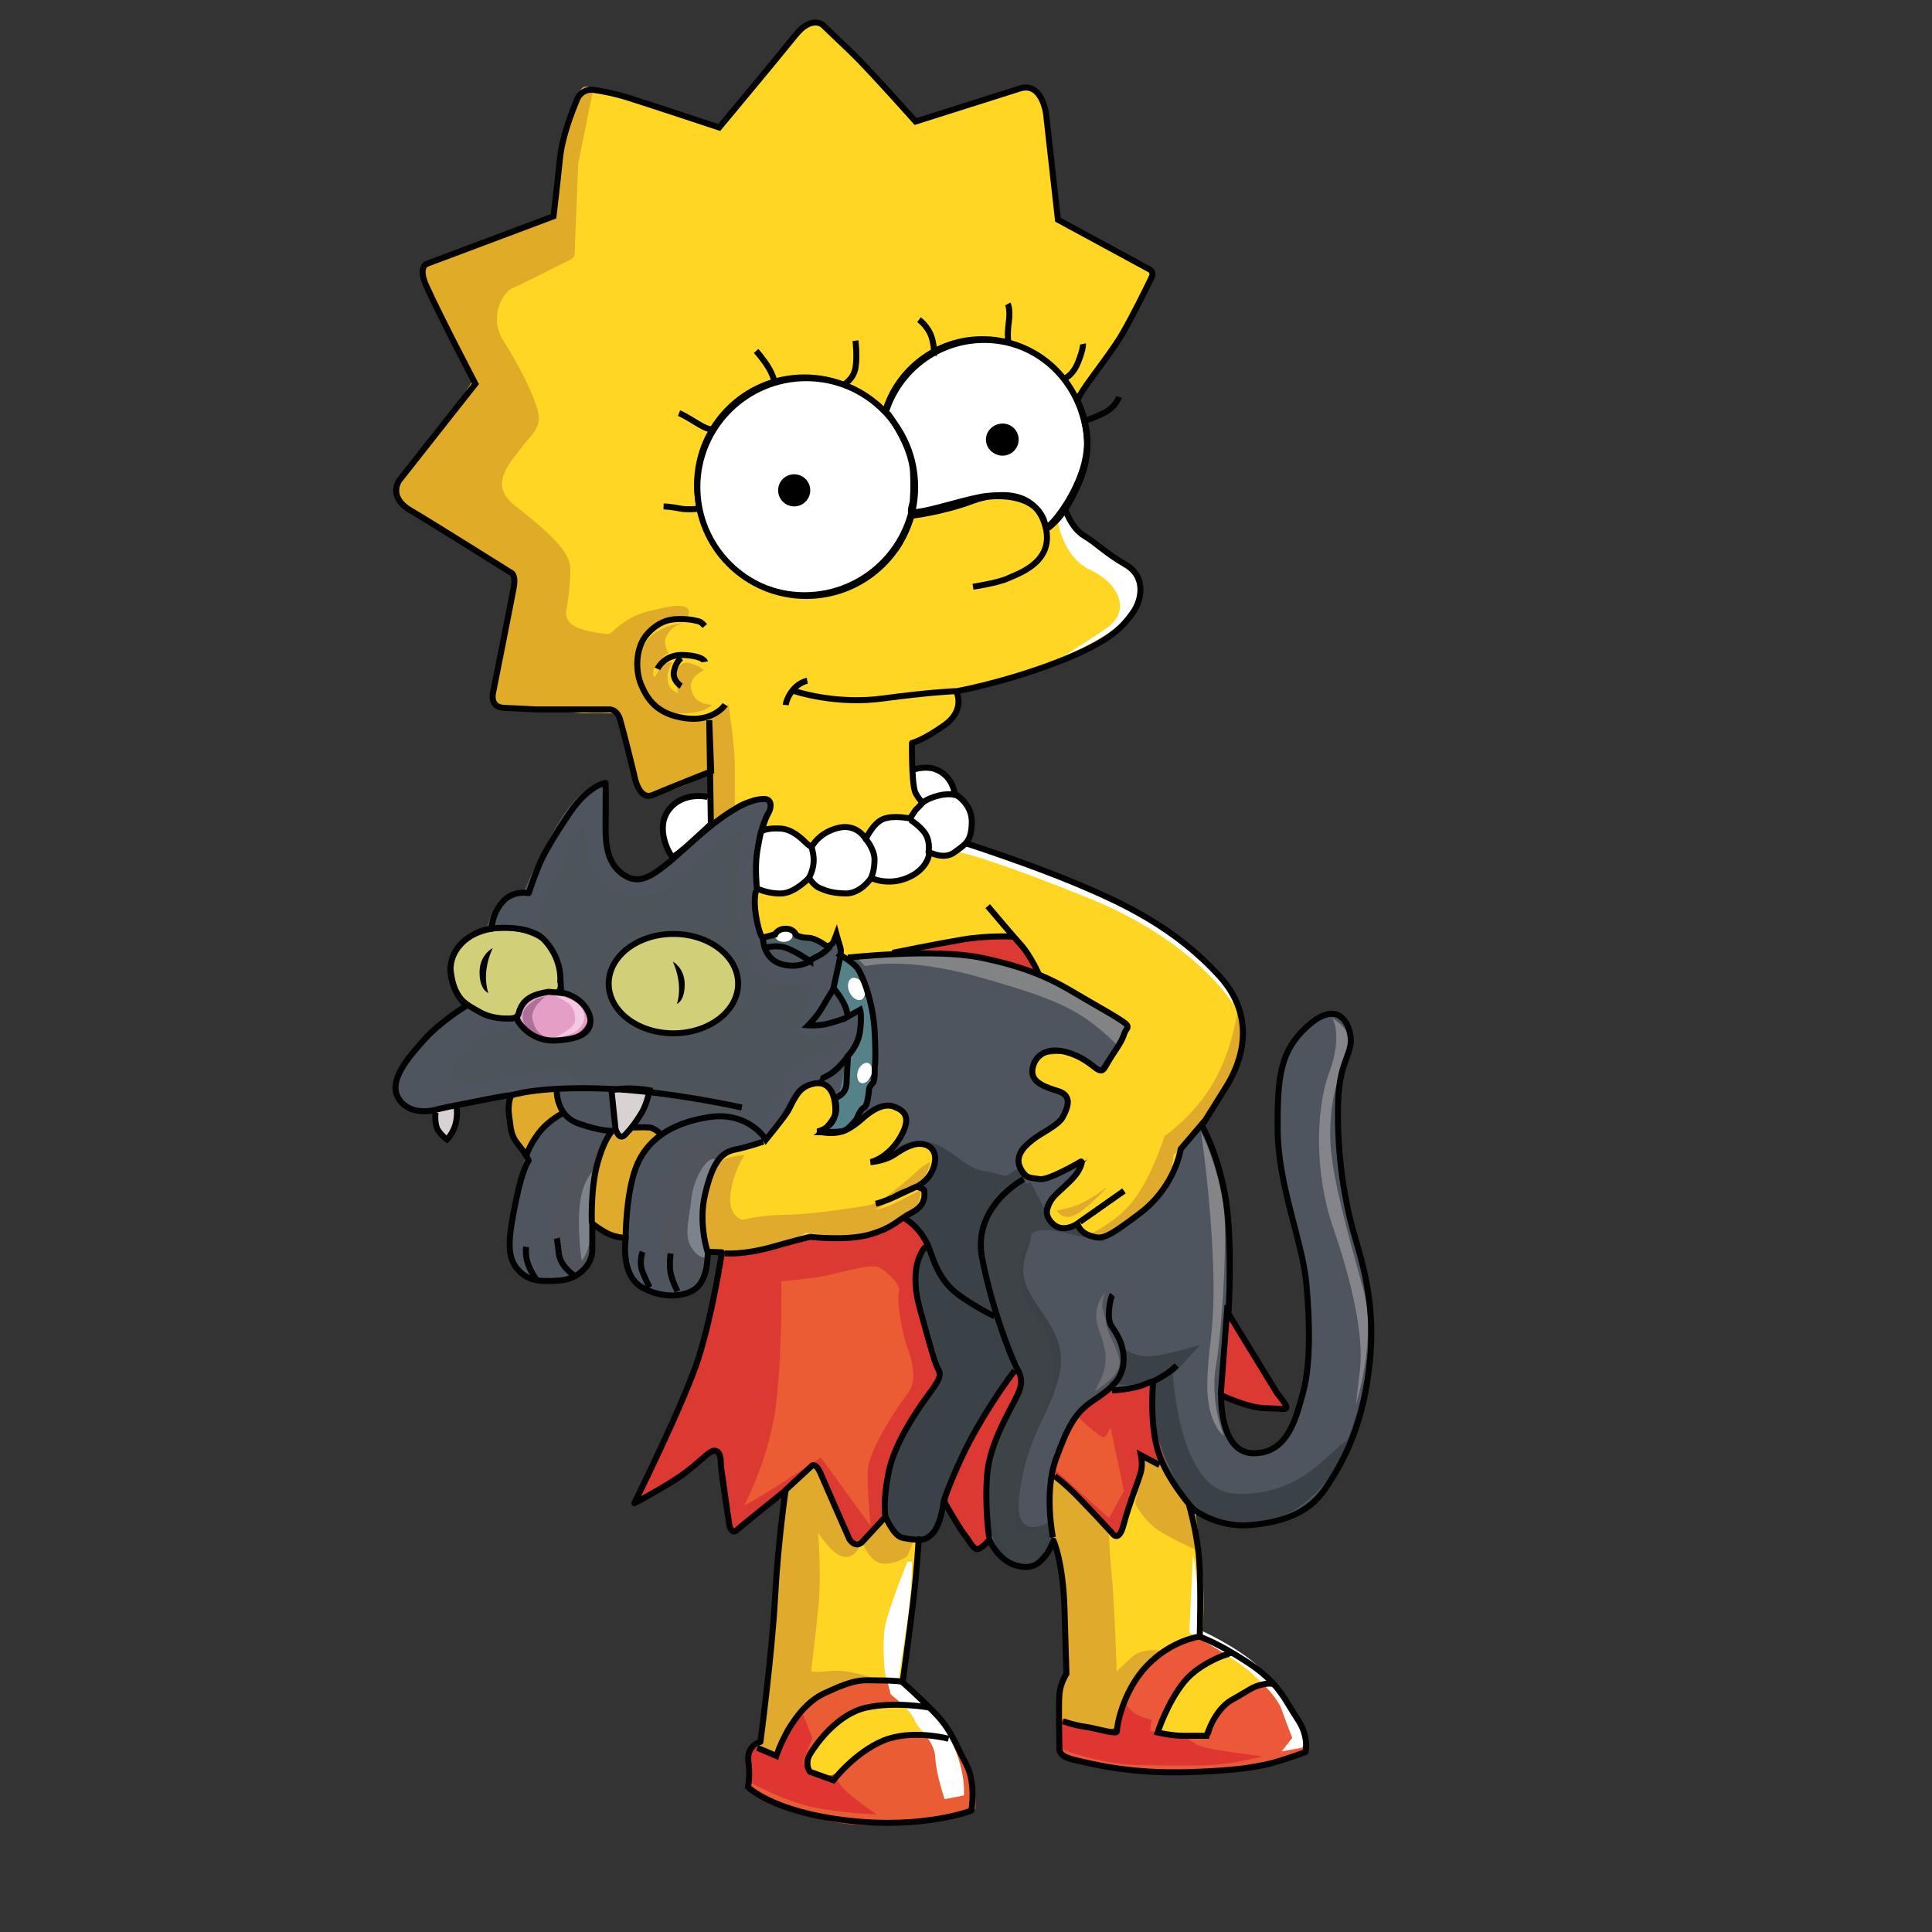 <?xml version="1.0" encoding="UTF-8" standalone="no"?>
<!-- Created with Inkscape (http://www.inkscape.org/) -->

<svg
   xmlns:dc="http://purl.org/dc/elements/1.1/"
   xmlns:cc="http://creativecommons.org/ns#"
   xmlns:rdf="http://www.w3.org/1999/02/22-rdf-syntax-ns#"
   xmlns:svg="http://www.w3.org/2000/svg"
   xmlns="http://www.w3.org/2000/svg"
   xmlns:sodipodi="http://sodipodi.sourceforge.net/DTD/sodipodi-0.dtd"
   xmlns:inkscape="http://www.inkscape.org/namespaces/inkscape"
   width="400"
   height="400"
   id="svg3939"
   version="1.1"
   inkscape:version="0.48.1 "
   sodipodi:docname="pablo.svg">
  <rect width="100%" height="100%" fill="#333333" stroke="none"/>
  <defs
     id="defs3941" />
  <sodipodi:namedview
     id="base"
     pagecolor="#ffffff"
     bordercolor="#666666"
     borderopacity="1.0"
     inkscape:pageopacity="0.0"
     inkscape:pageshadow="2"
     inkscape:zoom="0.36636474"
     inkscape:cx="452.54834"
     inkscape:cy="468.71078"
     inkscape:document-units="px"
     inkscape:current-layer="layer1"
     showgrid="false"
     inkscape:window-width="1366"
     inkscape:window-height="716"
     inkscape:window-x="-8"
     inkscape:window-y="-8"
     inkscape:window-maximized="1" />
  <g
     inkscape:label="Layer 1"
     inkscape:groupmode="layer"
     id="layer1"
     transform="translate(0,-652.362)">
    <g
       id="ojos_gato"
       transform="matrix(0.308,0,0,0.308,-8.175,644.263)">
      <path
         id="path3858_1_"
         cx="62.827"
         cy="458.316"
         end="6.279"
         open="true"
         rx="28.702"
         ry="19.097"
         start="0"
         type="arc"
         class="st46"
         d="m 522.7,687.8 c 0,18.2 -19.4,32.9 -43.3,32.9 -23.9,0 -43.3,-14.7 -43.3,-32.9 0,-18.2 19.4,-32.9 43.3,-32.9 23.8,0 43.2,14.7 43.3,32.8"
         inkscape:connector-curvature="0"
         style="fill:#d1cf78" />
      <path
         id="path3860_1_"
         cx="62.827"
         cy="458.316"
         end="6.279"
         open="true"
         rx="28.702"
         ry="19.097"
         start="0"
         type="arc"
         class="st46"
         d="m 403.4,680.4 c 0,15.8 -16.8,28.6 -37.6,28.6 -20.8,0 -37.6,-12.8 -37.6,-28.6 0,-15.8 16.8,-28.6 37.6,-28.6 20.7,0 37.5,12.7 37.6,28.5"
         inkscape:connector-curvature="0"
         style="fill:#d1cf78" />
      <path
         id="path3884_1_"
         connector-curvature="0"
         class="st24"
         d="m 354.8,693.8 c 0,0 -5.9,-1.9 -5.9,-13.9 0,-12 8.9,-16.3 8.9,-16.3 0,0 -7.9,15 -3,30.2 z"
         inkscape:connector-curvature="0"
         style="fill:#020203" />
      <path
         id="path3860-3_1_"
         cx="62.827"
         cy="458.316"
         end="6.279"
         open="true"
         rx="28.702"
         ry="19.097"
         start="0"
         type="arc"
         class="st47"
         d="m 422.1,709.2 c 0,9 -10.3,16.3 -23,16.3 -12.7,0 -23,-7.3 -23,-16.3 0,-9 10.3,-16.3 23,-16.3 12.7,0 22.9,7.3 23,16.3"
         inkscape:connector-curvature="0"
         style="fill:#e59ec6" />
      <path
         id="path3991_1_"
         connector-curvature="0"
         nodetypes="csscccc"
         class="st45"
         d="m 386,720.9 c 0,0 -7.2,-2.7 -7.9,-9.4 -0.5,-5 0.3,-6.9 5.6,-11.2 4.9,-4 9.3,-3.9 9.3,-3.9 0,0 -8.9,6.2 -8.7,13.8 1.2,6.9 3.3,10.1 9,13.4 l -7.3,-2.7 z"
         inkscape:connector-curvature="0"
         style="fill:#ac7198" />
      <path
         id="path3981_1_"
         connector-curvature="0"
         nodetypes="csscssc"
         class="st44"
         d="m 399.5,724.2 c 1.4,-1.4 14.1,-7 13.7,-12.5 -0.4,-5.5 -0.5,-5.6 -3,-9.6 -1.4,-2.2 -11.2,-6.7 -11.2,-6.7 0,0 15.5,0.8 19.5,10.6 2.6,6.4 -2.1,11.9 -5.4,14 -3.3,2.1 -13.6,4.2 -13.6,4.2 l 0,0 z"
         inkscape:connector-curvature="0"
         style="fill:#f2c9e0" />
      <path
         id="path3884-2_1_"
         connector-curvature="0"
         class="st24"
         d="m 481.6,701.1 c 0,0 5.2,-1.7 5.2,-13 0,-11.3 -8,-15.4 -8,-15.4 0,0 7.2,14.2 2.8,28.4 z"
         inkscape:connector-curvature="0"
         style="fill:#020203" />
    </g>
    <g
       id="Lisa"
       transform="matrix(0.308,0,0,0.308,-8.175,644.263)">
      <path
         id="path3840_1_"
         connector-curvature="0"
         class="st4"
         d="m 505.9,577.5 25.8,-12.5 9.8,-1.7 v 20.4 l 5.4,-0.7 c 4.4,-0.5 8.8,0.5 12.5,2.9 l 11.8,8.8 4.2,-4.9 c 2.2,-3 4.5,-5.3 8.2,-5.7 l 9.7,-1.8 c 3.2,-0.4 6,1 8.9,2.4 l 7,3.6 7.3,-8.5 c 1.4,-1.6 3.2,-2.7 5.2,-3.2 l 4.7,-1.2 7.3,0.6 c 2.2,-0.3 4.3,-1.2 5.9,-2.7 l 5,-6.5 c 0.1,-0.1 0.1,-0.3 0.1,-0.5 l -4.3,-14.1 c -0.9,-3 -1.3,-6.1 -1.1,-9.2 l 1.1,-17.8 c 0,0 11.2,-4 21.7,-11.7 13.2,-9.7 7.2,-22.3 7.2,-22.3 0,0 58.6,-9.3 101.3,-36.8 34.6,-28.9 19.6,-43.4 11.6,-49 -7.9,-5.6 -14.3,-9.2 -23,-15.5 -11.2,-8.3 -18.5,-18.8 -18.5,-18.8 l -9.1,9.9 -5.6,-9.1 -4.2,-5.3 -10.1,-4.1 c -5.5,-2.2 -11.6,-2.8 -17.5,-1.6 l -19,3.9 -36,8.1 -9.5,20.6 c -7,10.7 -19.9,22 -31.6,27.1 l -20.5,5.9 -24,-2.2 C 549.9,424 540.7,423 537.9,420.5 L 514,403.3 c -1.2,-1 -10.5,-18.7 -11.2,-20 -1.9,-3.6 -5.2,-11.6 -7.4,-27.4 -1.6,-11.6 2.1,-23.6 7.2,-34 l 6.6,-10.3 c 4.3,-8.7 10.7,-12.8 19.1,-17.9 l 13,-7.8 30,-5.3 c 22.4,-4.1 51.4,22.9 51.9,20.8 1.1,-4.4 4.9,-8.5 5.3,-12.4 0.5,-5.1 18.9,-23.2 30.7,-27.6 5.6,-2.1 7.6,-4.6 34,-6.5 31.5,-2.3 56.3,38.4 56.3,38.4 0,0 31,-42 42.2,-62.6 10.1,-16.8 9.7,-22.5 9.7,-22.5 0,0 -22.8,-13.3 -34.7,-18.3 -11.9,-5.1 -29.4,-15.4 -29.4,-15.4 l -7.2,-66.2 c -0.5,-4.9 -4.2,-19.3 -8.9,-21 -8,-2.8 -20.8,4.2 -34.2,6.6 -21.3,6.2 -44.9,13.9 -44.9,13.9 0,0 -37.9,-41.2 -48.5,-51.3 C 586.7,50 581,45 576.7,42.7 c -2.5,-1.3 -6.1,-0.5 -8,1.6 -6.3,7.1 -23,25.7 -32.3,36.5 -11.9,13.5 -25.4,31.4 -25.4,31.4 0,0 -30,-11.7 -54.9,-19 -24.7,-7.4 -38.2,-7.5 -38.2,-7.5 0,0 -13.5,30.8 -15.1,49.9 -1.6,19.1 -3.5,35.8 -3.5,35.8 0,0 -36.2,14 -53.7,20.7 -12.8,4.9 -27.5,8.8 -33.5,11 -1.9,0.7 -2.3,6 -1.5,7.9 3.9,9.5 16.4,33.7 22,44.8 6.7,13.5 12.3,25.5 12.3,25.5 0,0 -24.8,38 -35,52.1 -10.1,14.1 -13,18 -13,18 0,0 -9.6,11.3 7.9,17.5 17.5,6.2 69.2,42.2 69.2,42.2 0,0 -6.1,34.9 -9,50.1 -2.9,15.2 -5.1,36 -5.1,36 0,0 48.5,9.1 61,8.5 12.4,-0.5 21.9,0.5 21.9,0.5 0,0 5.6,31 10.6,39.4 5.1,8.5 1.6,18 19.1,13.5 17.5,-4.5 32.1,-14.5 32.1,-14.5 m 198.5,232.7"
         inkscape:connector-curvature="0"
         style="fill:#ffd623" />
      <path
         class="st48"
         d="m 733.4,1041.2 c 0,0 5.4,27.6 8.1,51.2 2.7,23.6 4,58.4 4,58.4 0,0 -5.3,7.6 -5.7,17.7 -0.3,10.1 0,15.5 0,15.5 0,0 9.8,4 20.5,5.4 10.7,1.4 17.5,0 17.5,0 0,0 3.4,-20.9 21.6,-40.4 18.2,-19.5 35,-21.6 35,-21.6 0,0 2.7,-20.5 0,-48 -2.7,-27.5 -4.7,-38.2 -4.7,-38.2 0,0 -8.8,0.7 -14.1,-13.5 -5.4,-14.1 -5.4,-14.1 -5.4,-14.1 l -16.7,-9.1 c 0,0 -2.6,22.3 -6.6,33.7 -4,11.5 -8.3,21.2 -8.3,21.2 0,0 -18.2,-18.2 -26.9,-27.6 -8.8,-9.4 -18.2,-13.5 -18.2,-13.5 v 22.9 z"
         id="path3494"
         inkscape:connector-curvature="0"
         style="fill:#ffd523" />
      <path
         class="st48"
         d="m 643.3,1061.7 c 0,0 -2.7,26.9 -4,49.2 -1.3,22.2 -6.7,43.8 -6.7,43.8 0,0 -31,-3.7 -51.9,9.8 -20.9,13.5 -33,42.1 -33,42.1 l -12.1,-6.7 c 0,0 9.4,-72.7 13.5,-108.4 4.1,-35.7 4.7,-63.3 4.7,-63.3 l 20.2,-16.2 23.6,52.5 c 0,0 4,5.4 8.8,0 4.7,-5.4 13.9,-18.2 13.9,-18.2 0,0 2.8,12.1 23,15.4 z"
         id="path3496"
         inkscape:connector-curvature="0"
         style="fill:#ffd523" />
      <path
         class="st48"
         d="m 806.2,1193.4 h 32.3 c 0,0 6.7,-12.1 20.9,-23.6 14.1,-11.5 23.6,-11.5 23.6,-11.5 0,0 -7.4,-9.4 -13.5,-12.1 -6.1,-2.7 -13.5,-6.7 -13.5,-6.7 0,0 -43.1,5.4 -49.8,53.9 z"
         id="path3498"
         inkscape:connector-curvature="0"
         style="fill:#ffd523" />
      <path
         class="st48"
         d="m 651.9,1176.6 c 0,0 9.4,8.6 13.5,13.4 4,4.8 4,4.8 4,4.8 0,0 -34.4,-4.7 -57.9,6.7 -23.6,11.5 -25.6,21.6 -25.6,21.6 l -13.5,-5.4 c 0,0 -2.7,-5.4 0,-12.1 2.7,-6.7 7.9,-25.3 36.2,-31.3 28.3,-6 43.3,2.3 43.3,2.3 z"
         id="path3500"
         inkscape:connector-curvature="0"
         style="fill:#ffd523" />
      <path
         class="st48"
         d="m 503.8,868.9 c 0,0 23.5,-0.1 41,-2.2 17.5,-2.1 29.6,-8.8 29.6,-8.8 0,0 26.3,4 41.1,0 14.8,-4 17.1,-9.8 27.1,-17.2 13.7,-10.1 0,-15.4 0,-15.4 0,0 9.3,-4.4 12.6,-13.9 3.4,-9.4 -1.4,-13.8 -10.8,-15.4 -9.4,-1.6 -15.3,10.7 -23.1,10.7 -7.8,0 -7.8,0 -7.8,0 0,0 12.7,-9.3 18.2,-16.8 7.5,-10.2 1.1,-25.9 -13.4,-19.2 -14.6,6.7 -18.5,17.5 -27.7,17.8 -13.9,0.6 -13.6,-1.5 -13.6,-1.5 0,0 10,-5 10,-12.4 0,-7.4 -0.9,-24.4 -16.4,-18.3 -7,2.8 -11.8,21 -29.4,35.9 -9.2,7.8 -23.4,7.3 -23.4,7.3 0,0 -26.8,18.9 -14,69.4 z"
         id="path3502"
         inkscape:connector-curvature="0"
         style="fill:#ffd523" />
      <path
         class="st48"
         d="m 446.6,858.7 c 0,0 -4.8,0.4 -10.1,-2.2 -5.3,-2.6 -10.5,-5.4 -10.5,-5.4 0,0 -1.4,-21.1 1.6,-35.1 3.6,-16.9 11.8,-29.4 11.8,-29.4 0,0 2,3.9 5.2,4.4 3.2,0.6 8.4,-6.7 8.4,-6.7 0,0 10.4,0 12.8,0.9 2.4,0.9 4.5,3.8 4.5,3.8 0,0 -13.8,9.5 -20,33.1 -6.1,23.5 -3.7,36.6 -3.7,36.6 z"
         id="path3504"
         inkscape:connector-curvature="0"
         style="fill:#ffd523" />
      <path
         class="st48"
         d="m 380.8,803.5 c 0,0 -5.6,-7.2 -9.1,-18.8 -3.5,-11.6 -1,-20.7 -1,-20.7 0,0 10.3,-1.8 17.5,-2.8 7.2,-0.9 12.7,-2 12.7,-2 0,0 -0.6,6.6 1.7,10.6 2.3,4.1 3.1,6.1 3.1,6.1 0,0 -17.1,9.9 -24.9,27.6 z"
         id="path3506"
         inkscape:connector-curvature="0"
         style="fill:#ffd523" />
      <path
         class="st48"
         d="m 785.6,716.4 c 0,0 -8.8,15 -11.5,19.7 -2.7,4.7 -1.7,12.8 -9.1,8.8 -7.4,-4 -21.1,-13.8 -30.6,-11.7 -9.4,2 -20.1,16.1 -6,22 14.1,5.9 23.8,7.1 13.4,19.8 -13.1,15.9 -29.6,21.6 -29.6,28.3 0,6.7 7,18.1 17.1,15.4 10.1,-2.7 28.1,-13 28.1,-13 l -19.5,23.6 c 0,0 -11.7,15 -2.3,19.8 9.4,4.7 17,-1.3 17,-1.3 0,0 2.1,10.5 13.6,8.6 11.5,-1.9 38.4,-20.1 43.8,-31.5 5.4,-11.5 11.3,-29 11.3,-29 0,0 28.4,-27.6 37.9,-56.6 0,0 19.5,-33 -24.9,-70.7 -35.6,-30.2 -75.4,-44.5 -100.4,-55.2 -24.9,-10.8 -56,-19.5 -56,-19.5 0,0 -8.6,7.7 -15.3,7.7 -6.7,0 -10.6,-2.1 -10.6,-2.1 0,0 -5.1,15.4 -15.9,18 -19.5,4.7 -22.9,-4.2 -22.9,-4.2 0,0 -7.9,13 -19.3,13.7 -11.5,0.7 -22.5,-9.5 -22.5,-9.5 0,0 -14.7,9 -20.9,9.3 -6.9,0.3 -15.3,-4.1 -15.3,-4.1 0,0 -0.5,11.8 0.1,17.9 0.6,6.1 4.3,14.2 4.3,14.2 l 8.9,-3.1 c 0,0 0.9,-1.1 6.3,-1.1 5.4,0 8.4,3.6 8.4,3.6 0,0 6.2,2.6 10.3,3.3 4.1,0.7 8.9,5 8.9,5 0,0 3.8,-5.3 5.8,-8 2,-2.7 0.9,-5.1 0.9,-5.1 l 3.6,18.3 5.3,2.5 c 0,0 13.8,-2 29.9,-3.4 16.2,-1.3 20.9,-4.1 20.9,-4.1 0,0 2.6,-2.3 27.6,-5 C 701.3,655 706,654 706,654 l 20.4,27.8 c 0.1,-0.3 30.2,10.7 59.2,34.6 z"
         id="path3508"
         inkscape:connector-curvature="0"
         style="fill:#ffd523" />
      <path
         class="st49"
         d="m 663.4,1033.8 20.2,30 10.1,-5.8 c 0,0 -7.4,-26.3 0,-53.9 7.4,-27.6 22.9,-51.7 22.9,-51.7 l -6.7,-11.6 c 0,0 -35,40.4 -46.5,93 z"
         id="path3510"
         inkscape:connector-curvature="0"
         style="fill:#d63c28" />
    </g>
    <g
       id="gato_1_"
       transform="matrix(0.308,0,0,0.308,-8.175,644.263)">
      <path
         class="st50"
         d="m 540.9,664.5 c 0,0 7.3,-2 13.7,0 6.4,2 13.7,7.3 13.7,7.3 0,0 -4.7,4.4 -13.7,2.9 -9.1,-1.5 -13.7,-10.2 -13.7,-10.2 z"
         id="path3513"
         inkscape:connector-curvature="0"
         style="fill:#4e555f" />
      <path
         class="st50"
         d="m 587.1,692.6 c 0,0 3.5,5.1 5,8.9 1.5,3.8 3.1,9.1 3.1,9.1 0,0 -7.8,3.2 -12.5,5 -4.7,1.7 -13,1.4 -13,1.4 l 17.4,-24.4 z"
         id="path3515"
         inkscape:connector-curvature="0"
         style="fill:#4e555f" />
      <path
         class="st50"
         d="m 595.6,741.2 c 0,0 1.7,9 -0.4,14.3 -2,5.2 -5.9,9.9 -5.9,9.9 0,0 -8.3,-12 -10.1,-12.1 -1.7,-0.1 1.5,-1.9 1.5,-1.9 l 14.9,-10.2 z"
         id="path3517"
         inkscape:connector-curvature="0"
         style="fill:#4e555f" />
      <path
         class="st50"
         d="m 596.5,670.1 c 0,0 41.3,-7.1 84.3,-0.4 43,6.7 82.6,33.3 97.9,41.7 10.4,5.7 -1.9,17.2 -1.9,17.2 l -12,17 c 0,0 -6,-10.6 -22.1,-10.8 -16,-0.3 -23.9,2 -23,13.1 0.9,11.1 14.9,11.7 20.2,14.9 5.2,3.2 6,11.3 -3,18.9 -9,7.6 -23.9,11.5 -25.9,18 -2,6.5 -1.7,16.4 6.4,19.4 8.1,2.9 17.1,-2.1 23.9,-4.8 6.8,-2.7 12.1,-7.4 12.1,-7.4 0,0 -8.1,13.8 -14.8,21.1 -6.7,7.3 -14.8,12.5 -6.7,19.3 8.1,6.8 18.7,1.8 18.7,1.8 0,0 3.1,15.4 20.2,9.3 9,-3.2 18.3,-11 31.8,-25.5 13.5,-14.5 15.5,-30 15.5,-30 L 833.6,784 c 0,0 13.5,30.8 15.5,54.8 2,24 3.6,78.7 -0.5,96.8 -4,18.2 -4.9,61.2 15.4,67.1 26.7,7.7 35,-25.4 37.6,-38.8 2.1,-10.6 4.5,-42.9 2.1,-79.1 -1.9,-30.5 -21.7,-56.7 -18.7,-113 2.2,-42.5 15.9,-55.9 32.7,-61.3 16.8,-5.4 17.4,15.2 14.7,23.6 -2.7,8.4 -12.9,53.4 -2,96.2 17.5,68.6 21,104.5 7.5,148.3 -13.5,43.8 -30.6,65.7 -64.9,73.1 -34.3,7.4 -61.8,-24.2 -67.2,-43.3 -5.3,-19.1 -6.7,-50.7 -6.7,-50.7 0,0 -1.5,4 -16.9,4.7 -15.4,0.7 -15.4,0.7 -15.4,0.7 0,0 -26.8,8.1 -32.3,51.9 -5.5,43.8 1.9,45 -2.8,52.7 -4.7,7.7 -30.8,25.2 -40.6,-8.7 -9.8,-33.9 11.5,-80.6 18.8,-93 2.2,-3.7 4.3,-7.4 4.3,-7.4 L 707.5,947 c 0,0 -30.3,39.1 -38.4,66 -8.1,26.9 -15,51.6 -27.8,48.2 -12.8,-3.4 -19.9,-11.2 -22.4,-28.7 -2.4,-17.5 15,-45.8 22.2,-57.3 7.3,-11.5 15.1,-24.2 15.1,-24.2 0,0 -10.3,-21.2 -13.2,-46.3 -3.6,-31.6 7.3,-40.2 7.3,-40.2 l -15.8,-18.9 c 0,0 11.7,-4.8 12.3,-12.2 0.6,-7.4 -2.8,-8.4 -2.8,-8.4 0,0 6.7,0.2 9.4,-15.4 2.7,-15.6 -10.8,-14.4 -17.5,-9.9 -6.7,4.5 -17.1,5.1 -17.1,5.1 0,0 13.4,-8.4 15.4,-20.2 2,-11.8 -6.9,-18.2 -15.4,-14.1 -8.5,4.1 -16.1,10.8 -16.1,10.8 0,0 8.3,-14.1 11.7,-41.1 3.4,-27 -7.3,-57.8 -17.9,-70.1 z"
         id="path3519"
         inkscape:connector-curvature="0"
         style="fill:#4e555f" />
      <path
         class="st50"
         d="m 432.9,594.2 c 2.5,15.7 14.8,33.4 39.8,12.2 26.4,-22.4 42.2,-35.1 49.5,-39.7 7.3,-4.5 20.8,-5.9 20.7,-0.3 -0.1,5.6 -5.4,9 -7.4,21.4 -2,12.4 -2.7,27.6 -0.7,49.5 2.2,23.8 6.3,39.1 23.9,37 17.7,-2 30.1,-19.7 30.1,-19.7 0,0 2.5,11.9 -1.3,28.6 -3.8,16.7 -20.3,32.7 -20.3,32.7 0,0 6.6,1.2 16.1,-1.1 9.5,-2.3 20.2,-9.7 20.2,-9.7 0,0 1.3,16.4 -5.5,26.3 -6.8,9.9 -22.2,23.1 -27.8,23.2 -5.6,0.1 -8.1,2.7 -14.7,14.6 -6.6,11.9 -14.2,23 -14.2,23 0,0 -10,-7.3 -15.6,-10.3 -5.6,-3 -3.8,-5.3 -22.5,-4.8 -18.7,0.5 -32.1,11.8 -32.1,11.8 0,0 -2.8,-4.2 -8,-4.7 -5.1,-0.5 -14.3,-0.7 -14.3,-0.7 0,0 4,-5.4 6.1,-10.1 2,-4.7 4.7,-13.5 4.7,-13.5 l -22.9,-2.7 2.7,29.3 c 0.3,1.2 -12.9,-2 -24.9,-6.4 -10.9,-4 -13.7,-20.8 -13.7,-20.8 0,0 -11.2,0.6 -28.1,2 -16.8,1.3 -35,6.7 -57.9,10.1 -22.9,3.4 -26.7,-12.7 -18.2,-27.6 8.5,-14.8 42.3,-43.7 42.3,-43.7 0,0 3.8,3.2 12.5,7.3 8.7,4.1 20.7,2.2 20.7,2.2 0,0 2.3,8 6.3,8.8 4,0.8 6.4,7.2 16.4,7.2 10,0 31.7,-1.8 27.2,-16.4 -3.4,-11 -18.3,-15.6 -18.3,-15.6 0,0 -2.1,-7.1 -2.1,-11.8 0,-4.7 3.9,-10.8 -9,-23.3 -15.1,-14.6 -38.8,-7.7 -38.8,-7.7 0,0 0.5,-5.8 6.5,-16.5 6,-10.7 18.3,-8.6 18.3,-8.6 0,0 2,-6.2 17.2,-35.5 21.1,-40.6 36.1,-37.6 36.1,-37.6 0,0 -1.6,26 1,41.6 z m 45.8,59.9 c -24,0 -43.5,15 -43.5,33.4 0,18.5 19.5,33.4 43.5,33.4 24,0 43.5,-15 43.5,-33.4 0,-18.5 -19.5,-33.4 -43.5,-33.4 z"
         id="path3521"
         inkscape:connector-curvature="0"
         style="fill:#4e555f" />
      <path
         class="st50"
         d="m 501.9,872.8 c 0,0 0.1,22.5 -19.3,23.9 -19.4,1.4 -31,-5.6 -35.6,-23.8 -4.6,-18.2 4,-55 6.7,-61.3 2.8,-6.2 11.5,-24.7 30.5,-29.6 19,-4.9 17.3,-7.1 35,-3.9 17.7,3.2 22.1,14.1 22.1,14.1 0,0 -10.2,3.3 -18.6,6.2 -8.4,2.9 -14.6,2.3 -22.1,30.5 -7.5,28.2 3.4,33.1 1.3,43.9"
         id="path3523"
         inkscape:connector-curvature="0"
         style="fill:#4e555f" />
      <path
         class="st50"
         d="m 438.2,787.5 c 0,0 -13.1,16.8 -13.4,43.3 -0.3,26.5 3.7,43 -6.3,49 -9.9,6 -25.3,12.7 -38.3,4.7 -13,-8 -12.3,-23 -10,-35.8 2.3,-12.8 6.1,-42.6 13.4,-52.9 7.3,-10.3 21.6,-21.2 21.6,-21.2 0,0 7.2,11.9 32.3,13.7"
         id="path3525"
         inkscape:connector-curvature="0"
         style="fill:#4e555f" />
    </g>
    <g
       id="Collar"
       transform="matrix(0.308,0,0,0.308,-8.175,644.263)">
      <path
         class="st51"
         d="m 535.2,622.6 c 0,0 11.5,7.5 22.1,2.2 11,-5.5 17.7,-11.1 16.2,-18.7 -1.5,-7.6 -1.5,-13.7 -14,-20.1 -11.4,-5.9 -21.2,-1.1 -21.2,-1.1 0,0 -8.6,24.2 -3.1,37.7 z"
         id="path3528"
         inkscape:connector-curvature="0"
         style="fill:#ffffff" />
      <path
         class="st51"
         d="m 478.8,601.2 c 0,0 -11.6,-14.8 -4,-28.7 7.7,-13.9 29.2,-10.4 29.2,-10.4 l 0.3,18.2 -25.5,20.9 z"
         id="path3530"
         inkscape:connector-curvature="0"
         style="fill:#ffffff" />
      <path
         class="st51"
         d="m 573.1,593.7 c 0,0 7,-12.6 24.5,-10.7 17.4,1.9 17.8,21.2 16.8,25.4 -1,4.3 -4.1,15.6 -17.2,18.2 -13.1,2.6 -19,-2 -21.6,-4.4 -2.6,-2.4 -4.7,-4.9 -4.7,-4.9 0,0 5.6,-4.8 2.2,-23.6 z"
         id="path3532"
         inkscape:connector-curvature="0"
         style="fill:#ffffff" />
      <path
         class="st51"
         d="m 611.4,584.8 c 0,0 0.8,-6.4 13.5,-9.1 12.7,-2.7 18.6,3.8 21.7,8.6 3.1,4.8 7.3,12.9 1,23.9 -6.3,11.1 -21.1,10.2 -25,10.7 -3.9,0.5 -9.7,-2.4 -9.7,-2.4 0,0 2.4,-10.3 0.7,-17.2 -1.8,-6.9 -4.4,-10.7 -4.4,-10.7 l 2.2,-3.8 z"
         id="path3534"
         inkscape:connector-curvature="0"
         style="fill:#ffffff" />
      <path
         class="st51"
         d="m 637.2,575.1 c 0,0 1.6,-5.1 10.8,-9.8 9.2,-4.7 20.2,-9.7 29.2,3.7 9,13.4 -3,27.2 -7.1,28.8 -4.2,1.6 -7.6,4.2 -11.2,3.5 -3.6,-0.7 -7.5,-1.9 -7.5,-1.9 0,0 2.2,-14.6 -14.2,-24.3 z"
         id="path3536"
         inkscape:connector-curvature="0"
         style="fill:#ffffff" />
      <path
         class="st51"
         d="m 640.9,544.4 c 0,0 8.9,-2.3 17.9,0 9,2.3 9.4,15.5 9.4,15.5 0,0 -3.3,-2 -9.4,0.4 -6.1,2.4 -12.3,6.5 -13.2,6.3 -0.9,-0.2 -8.1,-9.8 -4.7,-22.2 z"
         id="path3538"
         inkscape:connector-curvature="0"
         style="fill:#ffffff" />
    </g>
    <g
       id="Lisa_ropa"
       transform="matrix(0.308,0,0,0.308,-8.175,644.263)">
      <path
         class="st52"
         d="m 510.9,866.3 c 0,0 -0.7,40.4 -20.9,88.2 -20.2,47.8 -37.3,82.3 -37.3,82.3 0,0 29.9,-19.6 39.3,-26.4 9.4,-6.7 15.5,-18.4 19.5,-4.2 4,14.1 7.3,49.1 7.3,49.1 l 55.4,-44.8 21.6,48.2 c 0,0 3.7,13.2 10.7,4.4 7,-8.9 13.9,-18.2 13.9,-18.2 0,0 -3.8,-16.8 5.6,-41.1 9.4,-24.2 30.1,-47.8 30.1,-47.8 0,0 4.4,-8.8 -0.7,-15.5 -5.1,-6.7 -11.2,-29 -11.9,-53.2 -0.7,-24.2 6,-25.7 6,-25.7 l -13.3,-18.1 c 0,0 -19.6,12.1 -41.2,12.9 -23.1,0.8 -24.6,1.6 -24.6,1.6 0,0 -22.5,9 -59.5,8.3 z"
         id="path3541"
         inkscape:connector-curvature="0"
         style="fill:#dc3933" />
      <path
         class="st52"
         d="m 733.8,1016.3 c 0,0 19.6,17.6 29.3,27.4 9.7,9.8 13.8,16 13.8,16 0,0 10.5,-25.3 14.1,-36.5 3.6,-11.1 2.8,-17.4 2.8,-17.4 l 17.5,5.9 c 0,0 -8.8,-19.5 -8.8,-37.7 0,-18.2 0,-18.2 0,-18.2 0,0 -8.2,3.4 -16.9,4.7 -8.7,1.3 -15.4,0.7 -15.4,0.7 0,0 -18.5,11.9 -23.9,22.7 -5.4,10.9 -12.5,32.4 -12.5,32.4 z"
         id="path3543"
         inkscape:connector-curvature="0"
         style="fill:#dc3933" />
      <path
         class="st52"
         d="m 846.4,963.2 c 0,0 7.3,5.2 24.8,7.9 17.5,2.7 22.2,1 22.2,1 0,0 -14.1,-18.9 -22.2,-32.3 -8.1,-13.4 -19.1,-30.5 -19.1,-30.5 0,0 -5.7,39.7 -5.7,53.9 z"
         id="path3545"
         inkscape:connector-curvature="0"
         style="fill:#dc3933" />
      <path
         class="st52"
         d="m 634.7,666.8 c 0,0 26.1,-7.2 41.8,-9.4 15.7,-2.2 31.5,-1.5 31.5,-1.5 0,0 9.6,10.9 13.6,16.1 4,5.2 5.5,11.4 5.5,11.4 0,0 -31.2,-11.7 -46.2,-13.7 -15,-2 -46.2,-2.9 -46.2,-2.9 z"
         id="path3547"
         inkscape:connector-curvature="0"
         style="fill:#dc3933" />
      <path
         class="st53"
         d="m 535.2,1199.9 c 0,0 -5.3,4.9 -5.3,8.8 0,4 0,19.4 0,19.4 0,0 39.8,28.3 88.8,24.7 49.1,-3.5 63.6,-10.6 63.6,-10.6 0,0 0.9,-13.3 -3.1,-24.3 -4,-11 -10.6,-22.1 -10.6,-22.1 0,0 -25.8,-8 -44.4,-0.9 -18.6,7.1 -36.1,28 -36.1,28 l -17.2,-5.9 c 0,0 -2.3,-9.1 3,-16.2 5.3,-7.1 18.3,-18.5 32.2,-24.7 13.9,-6.2 22.7,-3.3 30.7,-3.3 8,0 18.6,4 18.6,4 0,0 -4.4,-3.5 -10.6,-9.3 -6.2,-5.7 -11.9,-8.8 -11.9,-8.8 0,0 -27,-5.3 -44.8,2.4 -28.9,12.4 -36.9,39.1 -37.6,44 -0.7,4.3 -8.7,3.2 -15.3,-5.2 z"
         id="path3549"
         inkscape:connector-curvature="0"
         style="fill:#ea5d34" />
      <path
         class="st54"
         d="m 738.7,1181.1 v 20.8 c 0,0 2.7,3.5 11.5,5.7 8.8,2.2 49.1,15 94.1,8.4 45,-6.6 60.1,-12.3 60.1,-12.3 0,0 0,-9.8 -6.4,-23 -5,-10.4 -17,-22.6 -17,-22.6 0,0 -20,4.9 -28.8,13.8 -8.8,8.8 -11.8,20.7 -11.8,20.7 H 808 c 0,0 -3.8,1.9 -3.4,-3.2 0.4,-5.1 8.2,-25 20.6,-35.6 12.4,-10.6 33.1,-16.4 33.1,-16.4 0,0 -13.3,-5.3 -17.7,-7.5 -4.4,-2.2 -9.7,-4 -9.7,-4 0,0 -22.3,8.9 -35.7,24 -15.6,17.7 -16.5,40.1 -16.5,40.1 0,0 -16.4,0.4 -25.2,-2.2 -8.7,-2.7 -14.8,-6.7 -14.8,-6.7 z"
         id="path3551"
         inkscape:connector-curvature="0"
         style="fill:#eb5939" />
      <path
         class="st52"
         d="m 707.1,949.6 c 0,0 -21.4,32.6 -33.5,54.9 -12.1,22.3 -12.8,30.6 -12.8,30.6 0,0 8.5,15.1 12.6,20.8 4.1,5.8 8,13.5 11.3,11.2 3.3,-2.4 6.7,-6.1 6.7,-6.1 0,0 -3.7,-23.4 -1,-46.8 2.8,-23.5 12.8,-35.8 16.6,-43.5 0,0 5.3,-11.7 5.4,-12.4 0.1,-0.6 1.1,-1.4 0.4,-4.7 -0.7,-3.3 -2.6,-6.1 -2.6,-6.1 l -3.1,2.1 z"
         id="path3553"
         inkscape:connector-curvature="0"
         style="fill:#dc3933" />
    </g>
    <g
       id="dientes"
       transform="matrix(0.308,0,0,0.308,-8.175,644.263)">
      <path
         class="st55"
         d="m 319.2,774.2 c 0,0 -1.5,8.2 1.9,11.9 3.4,3.7 6,6.3 6,6.3 0,0 5.9,-6.6 7.3,-11.6 1.3,-5 -0.6,-10 -0.6,-10 l -14.6,3.4 z"
         id="path3556"
         inkscape:connector-curvature="0"
         style="fill:#d8d2d2" />
      <path
         class="st55"
         d="m 437.6,759.3 2.7,24.4 c 0,0 1.2,9.6 5.4,6.7 4.2,-2.9 14.7,-15 15.2,-19.7 0.5,-4.6 2.3,-9.9 2.3,-9.9 l -25.6,-1.5 z"
         id="path3558"
         inkscape:connector-curvature="0"
         style="fill:#d8d2d2" />
    </g>
    <g
       id="ojos_lisa"
       transform="matrix(0.308,0,0,0.308,-8.175,644.263)">
      <path
         class="st56"
         d="m 620.7,302.1 c 8.7,-28.3 35.1,-48.8 66.2,-48.8 31.4,0 56.8,20.9 65.8,49.4 1,3.1 1.8,6.4 2.4,9.7 0.6,3.3 1,6.7 1.1,10.1 0.2,4.9 -0.5,9.9 -1.7,14.9 -1,4.2 -2.5,8.3 -4.2,12.3 -2.7,6.3 -6,12.2 -9.2,17 -6.4,9.6 -12.4,15.3 -12.8,12.7 -3.3,-22.6 -31.5,-22.1 -41.5,-20.3 -18.1,3.3 -39.5,11.4 -48.5,10.4 -1.6,-0.2 0.2,-5.5 0.4,-6.6"
         id="path3561"
         inkscape:connector-curvature="0"
         style="fill:#ffffff;stroke:#000000;stroke-width:2.021;stroke-miterlimit:10" />
      <circle
         class="st56"
         cx="567.3"
         cy="352.2"
         r="73.2"
         id="circle3563"
         d="m 640.5,352.2 c 0,40.427 -32.773,73.2 -73.2,73.2 -40.427,0 -73.2,-32.773 -73.2,-73.2 0,-40.427 32.773,-73.2 73.2,-73.2 40.427,0 73.2,32.773 73.2,73.2 z"
         sodipodi:cx="567.29999"
         sodipodi:cy="352.20001"
         sodipodi:rx="73.199997"
         sodipodi:ry="73.199997"
         style="fill:#ffffff;stroke:#000000;stroke-width:2.021;stroke-miterlimit:10" />
    </g>
    <g
       id="Gato_collar"
       transform="matrix(0.308,0,0,0.308,-8.175,644.263)">
      <path
         class="st57"
         d="m 586.5,770.8 c 0,0 2.8,-4.7 5.3,-14 2.5,-9.3 3.8,-21.4 3.8,-21.4 0,0 5,-4.8 6.8,-14.3 1.8,-9.5 2.2,-14.8 2.2,-14.8 l -10.2,5.3 c 0,0 0.9,-6 0,-10 -0.9,-4 -7.9,-11.1 -7.9,-11.1 0,0 2.7,-7.4 3.3,-16.5 0.6,-9.1 0.5,-9.2 0.5,-9.2 0,0 4.7,3.2 8.6,9.2 3.9,6 5.6,10.9 5.6,10.9 0,0 -5.9,-5.8 -6.9,4.2 -0.8,8.8 6.9,9.1 9.5,7.9 2.6,-1.2 1.8,-3.5 1.8,-3.5 0,0 6,14.2 6.1,27.8 0,13.5 -1.1,23.2 -1.1,23.2 0,0 -3.5,-3.7 -7.4,-1.4 -3.9,2.3 -4.6,6.9 -3.6,8.9 1,2 3.3,2 5.3,1.3 2,-0.7 4.5,-2 4.5,-2 0,0 -1.6,9.5 -4.7,17.5 -3.2,7.9 -7.2,14.4 -7.2,14.4 0,0 -6.4,2.3 -11.3,3.3 -4.9,1 -10.9,0 -10.9,0 0,0 6.9,-1.3 7.9,-15.7 z"
         id="path3566"
         inkscape:connector-curvature="0"
         style="fill:#558188" />
      <path
         class="st58"
         d="m 536.5,657.1 c 0,0 0.2,1.6 1.3,3.3 1.1,1.7 3,3.7 3,3.7 0,0 5.6,-3.8 15.6,0 9.9,3.8 14.5,8 14.5,8 0,0 5.5,-2.7 8.3,-5.9 2.8,-3.2 4.7,-5.3 4.7,-5.3 0,0 -7.9,-3.8 -14.8,-5.7 -7,-1.9 -9.6,-1.5 -9.6,-1.5 0,0 1.3,5.3 -5.8,5.4 -7.2,0.1 -5.4,-5.4 -5.4,-5.4 0,0 -8.9,-0.4 -11.8,3.4 z"
         id="path3568"
         inkscape:connector-curvature="0"
         style="fill:#4c5f66" />
      <ellipse
         class="st51"
         cx="553.4"
         cy="655.4"
         rx="5.9"
         ry="4"
         id="ellipse3570"
         d="m 559.3,655.4 c 0,2.209 -2.642,4 -5.9,4 -3.258,0 -5.9,-1.791 -5.9,-4 0,-2.209 2.642,-4 5.9,-4 3.258,0 5.9,1.791 5.9,4 z"
         sodipodi:cx="553.40002"
         sodipodi:cy="655.40002"
         sodipodi:rx="5.9000001"
         sodipodi:ry="4"
         style="fill:#ffffff" />
      <ellipse
         transform="matrix(0.913,-0.408,0.408,0.913,-229.522,306.452)"
         class="st51"
         cx="602.6"
         cy="690.5"
         rx="5.3"
         ry="7.9"
         id="ellipse3572"
         d="m 607.9,690.5 c 0,4.363 -2.373,7.9 -5.3,7.9 -2.927,0 -5.3,-3.537 -5.3,-7.9 0,-4.363 2.373,-7.9 5.3,-7.9 2.927,0 5.3,3.537 5.3,7.9 z"
         sodipodi:cx="602.59998"
         sodipodi:cy="690.5"
         sodipodi:rx="5.3000002"
         sodipodi:ry="7.9000001"
         style="fill:#ffffff" />
      <ellipse
         transform="matrix(0.356,-0.934,0.934,0.356,-307.261,1049.524)"
         class="st51"
         cx="608.3"
         cy="747.8"
         rx="7.1"
         ry="4.7"
         id="ellipse3574"
         d="m 615.4,747.8 c 0,2.596 -3.179,4.7 -7.1,4.7 -3.921,0 -7.1,-2.104 -7.1,-4.7 0,-2.596 3.179,-4.7 7.1,-4.7 3.921,0 7.1,2.104 7.1,4.7 z"
         sodipodi:cx="608.29999"
         sodipodi:cy="747.79999"
         sodipodi:rx="7.0999999"
         sodipodi:ry="4.6999998"
         style="fill:#ffffff" />
    </g>
    <g
       id="sombras"
       transform="matrix(0.308,0,0,0.308,-8.175,644.263)">
      <path
         class="st59"
         d="m 636.5,1072.4 c 0,0 -9.4,6.6 -17.9,4.7 -8.5,-1.9 -12.8,-15.1 -12.8,-15.1 0,0 -2.4,10.9 -10.9,10.9 -8.5,0 -18.4,-16.5 -18.4,-16.5 0,0 2.4,29.3 0,52 -2.4,22.7 -4.7,41.1 -4.7,41.1 0,0 -0.5,1.4 13.2,0 13.7,-1.4 32.7,6.4 32.7,6.4 0,0 -36.5,3.3 -47.9,16 -11.3,12.8 -24,33.2 -24,33.2 l -9.4,-5.2 c 0,0 8.5,-59.5 11.3,-94.9 2.8,-35.4 5.7,-78.4 5.7,-78.4 l 14.9,-12.3 c 2,-1.7 6.5,-2 7.7,0.3 l 20.8,45.4 c 1.3,2.6 6.7,3.2 8.5,0.9 l 15,-16.1 c 0,0 -3.2,2.6 5.3,8.7 8.5,6.1 15.6,7.1 15.6,7.1 l -4.7,11.8 z"
         id="path3577"
         inkscape:connector-curvature="0"
         style="fill:#e0aa2c" />
      <path
         class="st59"
         d="m 735.2,1063 c 0,0 6.6,29.3 8,50.1 1.4,20.8 0.5,31.2 -1.9,39.7 -2.4,8.5 -2.3,29.5 -2.3,29.5 0,0 14.5,5.3 21.6,5.8 7.1,0.5 14.9,2.1 16.8,2.1 1.9,0 4.1,-24.5 11.6,-33 7.6,-8.5 17.2,-21.4 17.2,-21.4 0,0 -11.5,-1.8 -18.1,3.8 -6.6,5.7 -10.9,10.4 -10.9,10.4 0,0 -1.4,-44.4 -3.3,-64.2 -1.9,-19.8 -1.9,-29.3 -1.9,-29.3 0,0 -11.8,-17.5 -22.7,-26 -10.9,-8.5 -14.2,-9.9 -14.2,-9.9 0,0 -4.2,20.3 0.1,42.4 z"
         id="path3579"
         inkscape:connector-curvature="0"
         style="fill:#e0aa2c" />
      <path
         class="st59"
         d="m 789.6,1037 c 0,0 6.1,12.3 17,18.9 10.9,6.6 23.1,11.8 23.1,11.8 0,0 1.4,-9.4 0,-19.8 -1.4,-10.4 -3.3,-10.9 -3.3,-10.9 0,0 -7.6,-5.7 -11.8,-13.7 -4.2,-8 -4.6,-11.8 -4.6,-11.8 l -11.4,-6.6 -3.8,3.3 c 0,0 -3.3,19.8 -5.2,28.8 z"
         id="path3581"
         inkscape:connector-curvature="0"
         style="fill:#e0aa2c" />
      <path
         class="st59"
         d="m 858.5,704.8 c 0,0 -2.8,25.5 -16,48.7 -13.2,23.1 -33.1,36.4 -33.1,36.4 0,0 -8,25.9 -20.3,42.4 -12.3,16.5 -32.1,24.6 -32.1,24.6 0,0 19.4,4.2 39.7,-17.3 20.3,-21.5 18.4,-36.6 18.4,-36.6 0,0 26.4,-23.1 34.9,-44.4 8.5,-21.2 14.6,-35.8 8.5,-53.8 z"
         id="path3583"
         inkscape:connector-curvature="0"
         style="fill:#e0aa2c" />
      <path
         class="st59"
         d="m 736.7,840 c 0,0 9.9,-1.4 17.5,-5.2 7.6,-3.8 17,-10.9 17,-10.9 0,0 -8,9 -17.2,16.1 -9.3,7.1 -14,4.3 -17.3,0 z"
         id="path3585"
         inkscape:connector-curvature="0"
         style="fill:#e0aa2c" />
      <path
         class="st59"
         d="m 645.5,811.3 c 0,0 -24.1,22.7 -33.5,24.8 -9.4,2.1 -43,6.8 -58.1,6.8 -15.1,0 -28.3,3.4 -28.3,3.4 0,0 -9.9,-2.4 -8,-17.5 1.9,-15.1 9.4,-26 9.4,-26 0,0 -8.5,0.5 -12.8,2.4 -4.3,1.9 -11.5,10.5 -13.9,26.1 -2.4,15.6 3.5,37.6 3.5,37.6 0,0 9,-1.8 24.6,-0.8 15.6,1 40.2,-13.3 40.2,-13.3 0,0 27.9,4.8 46.3,0.2 18.4,-4.6 22.7,-13.9 26.5,-16.7 3.8,-2.8 4.3,-12.3 4.3,-12.3 0,0 -2.8,1.5 -14.2,7.4 -11.3,5.9 -16.5,5.9 -16.5,5.9 0,0 24.6,-12.8 30.7,-19.4 6.1,-6.6 6.1,-12.8 6.1,-12.8 l -6.3,4.2 z"
         id="path3587"
         inkscape:connector-curvature="0"
         style="fill:#e0aa2c" />
      <path
         class="st59"
         d="m 425.9,848.7 c 0,0 3.8,3.3 7.1,4.7 3.3,1.4 15.1,3.8 15.1,3.8 0,0 -2.8,-19.8 3.8,-38.3 6.6,-18.4 20.8,-31.2 20.8,-31.2 0,0 -1.4,-2.8 -7.1,-2.8 -5.7,0 -13.2,0 -13.2,0 0,0 -1.4,3.3 -2.5,4.6 -2.9,3.4 -6.4,4.5 -7.9,1.6 -1.4,-2.8 -2.4,-6.2 -2.4,-6.2 0,0 -15.6,20.3 -13.7,63.8 z"
         id="path3589"
         inkscape:connector-curvature="0"
         style="fill:#e0aa2c" />
      <path
         class="st59"
         d="m 368.8,762.7 c 0,0 -2.8,12.3 0,19.4 2.8,7.1 11.8,18.4 11.8,18.4 0,0 1.9,-7.1 9,-15.6 7.1,-8.5 14.6,-11.3 14.6,-11.3 0,0 -4.3,-1.9 -4.3,-5.2 0,-3.3 -0.9,-8 -0.9,-8 l -30.2,2.3 z"
         id="path3591"
         inkscape:connector-curvature="0"
         style="fill:#e0aa2c" />
      <path
         class="st59"
         d="m 505.1,577.5 -2.3,-68 c 0,0 2.2,-1.2 6.8,-5.1 4.7,-4 6.6,-4.5 6.6,-4.5 0,0 4.3,26.2 4.3,42.8 0,16.6 0,27.7 0,27.7 l -15.4,7.1 z"
         id="path3593"
         inkscape:connector-curvature="0"
         style="fill:#e0aa2c" />
      <path
         class="st59"
         d="m 505.1,499.9 c 0,0 -10.8,0.7 -13.7,-9 -2.9,-9.7 8.3,-14 8.3,-14 0,0 -1.3,-2.2 -8.7,-4.7 -7.4,-2.5 -9.9,5 -10.3,8.6 -0.4,3.6 1.8,11.5 1.8,11.5 0,0 -6.5,-2.2 -7.2,-8.6 -0.7,-6.5 3.2,-12 3.2,-12 0,0 -6.1,-0.9 -7.9,2.7 -1.8,3.6 -4,7.2 -4,7.2 0,0 -3.2,-3.7 2.2,-10 5.4,-6.2 7.2,-6.2 7.2,-6.2 0,0 -4,-6.5 -1.8,-10.8 2.2,-4.3 4.7,-7.2 8.3,-8.3 3.6,-1.1 3.6,-1.1 3.6,-1.1 0,0 -26.2,1.1 -29.5,23 -3.3,21.9 10.8,37.7 27.7,37.7 16.9,0 20.8,-6 20.8,-6 z"
         id="path3595"
         inkscape:connector-curvature="0"
         style="fill:#e0aa2c" />
      <path
         class="st60"
         d="m 503.3,513.3 0.5,29 c 0,1.6 -4.2,2.5 -5.7,3.2 -6,2.6 -21.2,9 -25.2,10.4 -5,1.8 -14.5,8.8 -18,-0.9 -2.9,-8.1 -7.8,-36.5 -10.2,-45.5 -0.5,-1.7 -4.9,-6 -6.7,-6.1 l -72.7,-0.9 c -2.4,-0.1 -7.9,-4.6 -7.6,-7 l 15.2,-78.2 c 0.2,-1.6 -0.5,-3.2 -1.8,-4 l -73.8,-47.2 c -2,-1.3 -3.9,-12 -2.5,-13.9 l 50,-63.4 c 0.9,-1.2 2,-3.2 1.3,-4.6 L 310.8,213 c -1.1,-2.2 0.1,-8.5 2.4,-9.4 L 389.7,175 c 1.4,-0.5 9.8,-6.1 10,-7.6 1.8,-11.5 5.6,-54.3 9.4,-64.2 3,-7.7 6.1,-13.6 7.8,-16.6 0.7,-1.3 2.1,-2.1 3.6,-2.1 h 0.2 c 2.6,0 4.5,2.4 4,4.9 l -9.4,46.5 c 0,0.2 -0.1,0.4 -0.1,0.6 l -2.4,60.5 c -0.1,1.5 -0.9,2.8 -2.2,3.5 -7.7,3.9 -33.7,17 -39.5,19.4 -6.8,2.9 -16.2,19.8 -6.1,35.6 10.1,15.8 19.8,34.8 23,46.7 3.2,11.9 -4.7,16.5 -11.9,26.2 -7.2,9.7 -20.8,23.7 -4.3,37 16.5,13.3 38.1,29.5 38.1,43.1 0,13.7 -2.5,26.9 -2.5,26.9 0,0 -3.6,10.1 10.8,14 9.3,2.6 14.4,3 16.8,3 1.1,0 2.1,-0.4 2.9,-1.2 2.9,-2.8 11.7,-10.8 23.4,-13.7 14.4,-3.6 21.2,-5 25.9,-3.2 0,0 0.1,0 0.1,0.1 4.2,1.7 2.5,8.2 -2.1,7.8 -8.3,-0.8 -14,-0.2 -21,7.5 -12.5,13.7 -10.7,40.4 0.4,50.4 11.1,10 22.3,11.9 27.3,10.5 5,-1.4 8.5,0 8.5,0 l 2.9,2.7 z"
         id="path3597"
         inkscape:connector-curvature="0"
         style="fill:#e0ab27" />
      <path
         class="st61"
         d="m 526.9,1038.1 c 0,0 14.9,-28 20.3,-61 5.4,-33 4.5,-89.5 4.5,-89.5 0,0 19,-1.8 27.1,-3.2 8.1,-1.4 33,-9 38.4,-6.3 5.4,2.7 15.4,11.8 13.6,16.7 -1.8,5 2.3,28.5 5.9,38 3.6,9.5 6.3,22.6 0,30.3 -6.3,7.7 -25.8,37.5 -26.7,50.6 -0.9,13.1 1.8,38.4 1.8,38.4 L 578.3,1006 c 0.1,0 -44.6,29.8 -51.4,32.1 z"
         id="path3599"
         inkscape:connector-curvature="0"
         style="fill:#eb5b34" />
      <path
         class="st61"
         d="m 751.6,979.2 c 0,0 15.1,14.4 17.2,13.1 2.2,-1.3 4.2,-6.5 4.2,-6.5 l 9.1,42.6 -10.1,18.3 -37.7,-33.7 c 0.1,-0.1 9,-32.5 17.3,-33.8 z"
         id="path3601"
         inkscape:connector-curvature="0"
         style="fill:#eb5b34" />
      <path
         class="st62"
         d="m 589.3,1222 c 0,0 0.7,4.4 10,11.8 9.3,7.4 16.7,12.1 16.7,12.1 0,0 -23,-0.5 -43.4,-4.9 -20.4,-4.4 -43,-17.2 -43,-17.2 0,0 -0.2,-9.8 0,-14.4 0.2,-4.6 3.9,-9.5 3.9,-9.5 0,0 0.7,1.4 5.1,3.3 4.4,1.9 9.3,3 9.3,3 0,0 3.5,-13.2 7,-18.8 3.5,-5.6 10.2,-11.8 10.2,-11.8 l 7.6,19 -5.5,13.7 c 0,0 -2.3,3 1.2,5.6 3.5,2.6 14.6,6 14.6,6 0,0 2.8,-0.2 4.2,-0.9 1.4,-0.7 1.4,-0.7 1.4,-0.7 l 0.7,3.7 z"
         id="path3603"
         inkscape:connector-curvature="0"
         style="fill:#e03631" />
      <path
         class="st62"
         d="m 738.9,1183.7 c 0,0 0.4,4.8 0,9.2 -0.4,4.4 1,9 1,9 0,0 24.7,10.3 52.2,10.9 27.5,0.6 47.4,0.8 61,-1.3 13.6,-2.1 22,-4.6 22,-4.6 0,0 -31.2,-3.8 -39.8,-6.3 -8.6,-2.5 -13,-8.6 -13,-8.6 0,0 -21.2,-1.7 -22.2,-2.1 -1,-0.4 0.6,-7.5 0.6,-7.5 0,0 -6.5,-1.7 -10.1,-3.6 -3.6,-1.9 -7.8,-7.5 -7.8,-7.5 0,0 -2.7,5.9 -3.8,8.8 -1,2.9 -1.9,8.4 -5.9,8.4 -4,0 -17.2,-2.1 -22.4,-3.4 -5.2,-1.3 -11.1,-3.4 -11.1,-3.4 l -0.7,2 z"
         id="path3605"
         inkscape:connector-curvature="0"
         style="fill:#e03631" />
      <path
         class="st51"
         d="m 636.6,1075.9 c 0,0 -13.1,32.3 -15.2,44 -2,11.6 0,30.8 0,30.8 l 4,14.7 c 0,0 13.1,10.1 15.7,16.7 2.5,6.6 13.6,14.1 14.1,25.3 0.5,11.1 6.3,28.3 6.3,28.3 l 12.9,-2.5 c 0,0 2,-14.1 -8.1,-36.4 -10.1,-22.2 -17.2,-26.8 -23.7,-31.8 -6.6,-5.1 -12.1,-9.1 -12.1,-9.1 0,0 3,-20.2 6.1,-40.9 3,-20.7 3,-38.9 3,-38.9 h -3 z"
         id="path3607"
         inkscape:connector-curvature="0"
         style="fill:#ffffff" />
      <path
         class="st51"
         d="m 828.5,1071.3 -2.5,52.5 c 0,0 16.2,9.1 29.3,17.7 13.1,8.6 29.3,24.1 32.8,34 3.5,9.9 7.1,19 7.1,19 l -7.1,9.1 13.6,-2.5 c 0,0 3,-3 0,-11.1 -3,-8.1 -14.1,-29.8 -29.8,-44 -15.7,-14.1 -40.4,-24.8 -40.4,-24.8 0,0 1.5,-25.1 -3,-49.9 z"
         id="path3609"
         inkscape:connector-curvature="0"
         style="fill:#ffffff" />
      <path
         class="st51"
         d="m 677.7,593.7 c 0,0 82.5,22.6 131.2,58 48.7,35.4 46.5,49.4 46.5,49.4 0,0 -25.4,-42 -96.2,-70.7 C 688.4,601.7 671,599.1 671,599.1 l 6.7,-5.4 z"
         id="path3611"
         inkscape:connector-curvature="0"
         style="fill:#ffffff" />
      <path
         class="st51"
         d="m 742.4,371.7 -4.7,5.5 c 0,0 3.5,23.8 21.8,32.2 18.3,8.4 28.8,27.4 9.9,39.9 -19.2,12.7 -27.5,18 -27.5,18 0,0 38.2,-16.1 46.2,-30.4 7.4,-13.2 6.5,-20.7 -4.7,-28.4 -11.3,-7.7 -22.3,-14.9 -26.8,-19.4 -4.6,-4.5 -14.2,-17.4 -14.2,-17.4 z"
         id="path3613"
         inkscape:connector-curvature="0"
         style="fill:#ffffff" />
      <path
         id="path3987_1_"
         connector-curvature="0"
         nodetypes="cssssssscscssccssscscscssssccsssc"
         class="st63"
         d="m 710.9,811.6 c -12.4,8.5 -5.6,4.2 -22.6,1.9 -17,-2.3 -25.4,-22.9 -48.5,-19.9 -5.5,0.7 -19.7,8.2 -20.3,12.3 -0.2,1.2 23.8,-12.3 32.3,-9.9 2.4,0.7 3.5,7.7 2.8,9.7 -1.2,3.7 -4.4,10.4 -4.2,11.2 1.1,5.8 -26.5,8.7 -23.6,14.4 1,1.9 16.7,-7.7 17.6,-6.1 0.6,1.1 4.7,2.5 3.5,7.2 -1,3.9 -12.8,13 -12.8,13 0,0 5.8,-2.9 15.8,18 10,20.9 0.4,-2.9 0.4,-2.9 0,0 -13.9,8.5 -4.6,43.3 9.3,34.8 13.9,47.1 13.9,47.1 0,0 -21.2,20.9 -31.7,47.9 -10.4,27 -15.1,51.4 5.8,61.8 20.9,10.4 28.6,-19.3 29,-24.7 0.4,-5.4 5,-30.9 14.3,-42.5 9.3,-11.6 34,-52.5 34,-52.5 l 2.3,17 c 0,0 -20.1,32.4 -23.9,56.4 -3.9,23.9 3.1,58.3 16.2,63 13.1,4.7 19.7,0.4 23.6,-5.4 3.9,-5.8 0.8,-22 0.8,-22 l 0,0 c 0,0 -23.2,13.9 -19.3,-18.5 3.9,-32.4 15.5,-48.7 22.4,-66.4 7,-17.8 9.3,-32.4 -3.9,-51.8 -13.1,-19.3 -20.1,-28.6 -13.1,-46.4 7,-17.8 -2.3,-25.5 13.9,-14.7"
         inkscape:connector-curvature="0"
         style="fill:#3b4247" />
      <path
         id="path3936"
         connector-curvature="0"
         class="st64"
         d="m 515.3,794.6 c 0,0 -33.1,-15.3 -38.2,18.7 -5.1,33.9 -8.5,58.6 -2.5,66.2 5.9,7.6 16.1,13.6 22.1,5.9 5.9,-7.6 3.4,-29.7 3.4,-29.7 l -5.1,-3.4 c 0,0 -0.8,-9.3 5.1,-29.7 5.9,-20.4 11,-23 15.2,-28 z"
         inkscape:connector-curvature="0"
         style="fill:#51545b" />
      <path
         id="path3930"
         connector-curvature="0"
         class="st65"
         d="m 506.1,805.5 c -4.1,-1.2 -13.3,12.1 -14.8,26.3 -1.5,14.2 -5,24.3 -0.3,32.5 4.7,8.3 10.1,7.4 10.1,7.4 0,0 0.6,-9.2 0.3,-13 -0.3,-3.8 -2.1,-7.4 -3.5,-8 -1.5,-0.6 2.8,-13.5 3.6,-22 0.7,-8.6 0.8,-13.3 3,-16.9 2.2,-3.6 3.3,-5.9 3.3,-5.9 l -1.7,-0.4 z"
         inkscape:connector-curvature="0"
         style="fill:#7c838b" />
      <path
         id="path3934"
         connector-curvature="0"
         class="st64"
         d="m 407.3,880.9 c 0,0 -13.4,-4.9 -8.5,-31.2 4.9,-26.3 7.4,-38.6 15.9,-46.3 8.5,-7.6 20.4,-10.8 20.4,-10.8 0,0 -10.6,15.5 -9.8,33.9 0.8,18.5 1.1,39 -3.2,46.5 -4.2,7.5 -5.2,8.8 -14.8,7.9 z"
         inkscape:connector-curvature="0"
         style="fill:#51545b" />
      <path
         id="path3932"
         connector-curvature="0"
         class="st65"
         d="m 424.9,813.7 c 0,0 -1.5,20.6 -1.1,36.7 0.4,16.1 -6.2,23.3 -6.2,23.3 0,0 -1.7,-8.3 -1.9,-24.8 -0.2,-16.5 2.7,-28 9.2,-35.2 l 0,0 z"
         inkscape:connector-curvature="0"
         style="fill:#7c838b" />
      <path
         id="path3938"
         connector-curvature="0"
         nodetypes="sccsscsssccc"
         class="st66"
         d="M 783.4,714 C 724,680.9 699.1,666.7 647.7,667.7 c -6,-0.8 -11.7,-1.1 -16.8,-1 -22.3,0.2 -35.4,3.1 -35.4,3.1 5.5,-0.7 6.4,-0.5 12.6,5.9 25.2,-4.8 57.6,1.8 79.5,8.2 50.1,14.4 66.2,21.2 90.8,45.8"
         inkscape:connector-curvature="0"
         style="fill:#828385" />
      <path
         id="path3943"
         connector-curvature="0"
         class="st67"
         d="m 922.1,710.6 c 0,0 7.3,11.3 -2,36.5 -9.3,25.2 -10,68.3 2.7,104.8 12.6,36.5 20.6,72.3 17.9,95.5 -2.7,23.2 -2.7,23.2 -2.7,23.2 0,0 13.9,-44.5 5.3,-76.3 -8.6,-31.8 -22.6,-78.3 -22.6,-104.8 0,-26.5 5.3,-38.5 11.3,-53.1 6,-14.5 -3.2,-21.1 -9.9,-25.8 l 0,0 z"
         inkscape:connector-curvature="0"
         style="fill:#84848a" />
      <path
         id="path3989"
         connector-curvature="0"
         class="st68"
         d="m 769.4,895.4 c 0,0 -10,9.7 -4.2,24.7 5.8,15.1 5.4,22 2.7,29.7 -2.7,7.7 -6.6,12.7 -4.6,11.2 1.9,-1.5 15.8,-9.7 15.8,-18.5 0,-8.8 -8.1,-18.5 -8.9,-26.3 -0.8,-7.7 -5.1,-10.8 -0.8,-20.8 l 0,0 z"
         inkscape:connector-curvature="0"
         style="fill:#6e6e74" />
      <path
         id="path3994"
         connector-curvature="0"
         class="st63"
         d="m 781.7,932.9 c 0,0 8.9,6.2 19.7,5 10.8,-1.2 32.1,-7.7 32.1,-7.7 l -18.5,20 c 0,0 3.9,77.3 40.6,80 36.7,2.7 57.9,-19.7 66.8,-27.8 8.9,-8.1 13.5,-10.8 13.5,-10.8 0,0 -19.7,51.4 -59.9,57.2 -40.2,5.8 -51.8,-12 -60.3,-29.7 -8.5,-17.8 -13.5,-33.6 -14.7,-40.2 -1.2,-6.6 0.4,-26.7 0.4,-26.7 0,0 -9.3,5.4 -17.4,5 -8.1,-0.4 -12.7,-1.2 -12.7,-1.2 0,0 11.6,-3.8 10.4,-23.1 l 0,0 z"
         inkscape:connector-curvature="0"
         style="fill:#3b4247" />
      <path
         id="path3996"
         connector-curvature="0"
         class="st69"
         d="m 849.3,991.6 c 0,0 -11.6,-8.1 -11.2,-35.1 0.4,-27 5.4,-34 3.9,-79.6 -1.5,-45.6 -8.1,-89.6 -8.1,-89.6 0,0 16.2,30.9 16.2,67.2 0,36.3 -3.9,77.6 -6.2,90 -2.3,12.3 -1.1,30.9 5.4,47.1 z"
         inkscape:connector-curvature="0"
         style="fill:#848489" />
      <path
         id="path3975_2_"
         connector-curvature="0"
         nodetypes="csssssscsscssc"
         class="st70"
         d="m 770.5,861.2 c -20.5,-2.9 -46.8,-14.6 -52.7,-2.9 -5.9,11.7 -8.8,32.2 1,46.8 9.8,14.6 21.5,35.1 12.7,59.5 -8.8,24.4 -18.5,45.8 -20.5,64.4 -2,18.5 -4.9,27.3 3.9,27.3 8.8,0 17.6,-6.8 17.6,-6.8 0,0 -2.9,34.1 -18.5,28.3 -15.6,-5.9 -22.4,-26 -22.4,-52.3 0,-26.3 23.7,-65 23.7,-65 1.3,-13.9 -21.8,-62.5 -25.7,-75.8 -7.8,-26.6 -0.6,-55.9 29.7,-63.7 l 16.8,31.7 13.4,-2.4 5.5,4.8 15.5,6.1 z"
         inkscape:connector-curvature="0"
         style="fill:#3e4348" />
      <path
         class="st71"
         d="m 419.4,580.7 c 0.1,10.8 0.9,22.1 6.4,31.6 9.4,18.8 35.9,20.2 52.1,9.7 15.6,-13.4 30.1,-29 48.5,-38.9 -5.1,28.6 -8.7,59.8 3.5,87.1 4.8,16.1 24.5,22.9 39.5,17.1 2.7,-1 5.7,-2.7 3.3,1.5 -9.4,21.3 0.1,16.7 -17.7,29.4 15.4,8.3 22.9,3.8 44.4,0.8 -2.2,6.7 -27.2,17.2 -33.7,20.7 -17.1,7 -15.9,29.4 -29.2,40 C 506.1,787 480.7,762 450.5,759.1 434,758 409.8,763 410,745.6 c -23.1,0.3 -36.3,4 -59.1,7.5 -11.2,0.2 -10.1,0.8 -21,-2.8 0.8,-8.3 7.3,-15.4 13.1,-21.3 6.5,-8.6 22.2,-7.8 31.4,-13 13.5,9.5 39.8,13.2 45.3,6.4 19.7,-16.8 -16.7,-28 -16.2,-43.9 -0.6,-10.7 -21.6,-38.6 -14.4,-42.2 13.1,-16 17.1,-37.9 29.7,-54.5 l 0.6,-1.1 z m 61.2,72.8 c -24,0 -43.5,15 -43.5,33.4 0,18.4 19.5,33.4 43.5,33.4 24,0 43.5,-15 43.5,-33.4 0,-18.4 -19.5,-33.4 -43.5,-33.4 z"
         id="path3626"
         inkscape:connector-curvature="0"
         style="fill:#4d545a" />
    </g>
    <g
       id="Lineas"
       transform="matrix(0.308,0,0,0.308,-8.175,644.263)">
      <path
         class="st72"
         d="m 514,500 c 0,0 -7.7,11.8 -26.9,9.1 -19.2,-2.7 -25.6,-13.1 -29.6,-22.6 -4,-9.4 -4,-25.6 4.7,-34.7 8.7,-9.1 16.3,-9.4 22.3,-9.4 6,0 11.4,1.3 12.8,2 1.3,0.7 3,2.7 3,2.7"
         id="path3629"
         inkscape:connector-curvature="0"
         style="fill:none;stroke:#020203;stroke-width:4.041" />
      <path
         class="st72"
         d="m 468.5,475.9 c 0,0 4.4,-10 17.8,-9.3 13.5,0.7 14.1,4.6 14.1,4.6"
         id="path3631"
         inkscape:connector-curvature="0"
         style="fill:none;stroke:#020203;stroke-width:4.041" />
      <path
         class="st72"
         d="m 484.4,487.5 c 0,0 -6.1,-3.7 -4.8,-10.1 1.3,-6.4 4.9,-8.8 4.9,-8.8"
         id="path3633"
         inkscape:connector-curvature="0"
         style="fill:none;stroke:#020203;stroke-width:4.041" />
      <path
         class="st72"
         d="m 664.2,1195.1 c 0,0 -24.8,-6.7 -44,1.3 -19.3,8.1 -33.4,26.6 -33.4,26.6 l -15.8,-5.7 c 0,0 -4,-5.1 0,-11.8 4,-6.7 18.2,-26.9 37.7,-31.3 19.5,-4.4 42.9,0 42.9,0"
         id="path3635"
         inkscape:connector-curvature="0"
         style="fill:none;stroke:#020203;stroke-width:4.041" />
      <path
         class="st72"
         d="m 535.6,1201.2 12.8,5.4 c 0,0 10.1,-31.7 32.3,-42.1 22.2,-10.4 25.5,-8.6 37,-8.6 11.5,0 15.6,0.9 15.6,0.9"
         id="path3637"
         inkscape:connector-curvature="0"
         style="fill:none;stroke:#020203;stroke-width:4.041" />
      <path
         class="st73"
         d="m 554.4,1028.1 18.2,-16.8 c 0,0 2.7,-1.3 5.4,5.1 2.7,6.4 19.5,44.5 19.5,44.5 0,0 4,6.7 8.8,1.7 4.7,-5.1 15.5,-16.8 15.5,-16.8 0,0 5.4,12.8 11.1,14.1 5.7,1.3 8.8,1.3 8.8,1.3"
         id="path3639"
         inkscape:connector-curvature="0"
         style="fill:none;stroke:#020203;stroke-width:4.041;stroke-linecap:round;stroke-linejoin:bevel" />
      <path
         class="st72"
         d="m 648.7,864.4 c 0,0 -12.1,11.1 -4,40.8 8.1,29.6 10.4,37.7 12.8,42.1 2.4,4.4 -1.7,9.4 -6.1,15.5 -4.4,6.1 -22.9,31 -27.3,52.2 -4.4,21.2 -2.4,30.6 -2.4,30.6"
         id="path3641"
         inkscape:connector-curvature="0"
         style="fill:none;stroke:#020203;stroke-width:4.041" />
      <path
         class="st72"
         d="m 634.9,845.5 c 0,0 11.5,6.1 16.8,21.6 5.4,15.5 10.4,23.9 22.6,32 12.1,8.1 20.9,12.1 20.9,12.1"
         id="path3643"
         inkscape:connector-curvature="0"
         style="fill:none;stroke:#020203;stroke-width:4.041" />
      <path
         class="st72"
         d="m 714.7,818.9 c 0,0 -34.7,18.2 -28,52.9 6.7,34.7 19.5,66.7 22.9,73.1 3.4,6.4 5.1,10.1 0.7,19.5 -4.4,9.4 -18.5,31.7 -20.2,53.2 -1.7,21.6 1.3,42.1 1.3,42.1"
         id="path3645"
         inkscape:connector-curvature="0"
         style="fill:none;stroke:#020203;stroke-width:4.041" />
      <path
         class="st72"
         d="m 708.7,947.6 c 0,0 -12.1,15.2 -25.9,39.4 -13.8,24.2 -21.9,48.2 -21.9,48.2"
         id="path3647"
         inkscape:connector-curvature="0"
         style="fill:none;stroke:#020203;stroke-width:4.041" />
      <path
         class="st72"
         d="m 734.3,1059.7 c 0,0 -6.1,-30.3 2,-52.5 8.1,-22.2 13.1,-31.3 24.6,-39.1 11.5,-7.7 20.2,-14.1 20.9,-26.3 0.7,-12.1 -5.4,-19.9 -8.4,-24.6 -3,-4.7 -0.7,-18.5 1,-20.5"
         id="path3649"
         inkscape:connector-curvature="0"
         style="fill:none;stroke:#020203;stroke-width:4.041" />
      <path
         class="st72"
         d="m 774,961 c 0,0 13.8,-0.7 21.6,-4 7.8,-3.3 6.1,-2 6.1,-2 0,0 -2.7,27.6 3.4,47.2 6.1,19.5 23.7,38.7 23.7,38.7"
         id="path3651"
         inkscape:connector-curvature="0"
         style="fill:none;stroke:#020203;stroke-width:4.041" />
      <path
         class="st72"
         d="m 817.5,944.2 c 0,0 -3.7,3.7 -8.1,6.4 -4.4,2.7 -7.7,4.4 -7.7,4.4"
         id="path3653"
         inkscape:connector-curvature="0"
         style="fill:none;stroke:#020203;stroke-width:4.041" />
      <path
         class="st72"
         d="m 513.7,868.8 c 0,0 12.1,1.3 32.3,-4.4 20.2,-5.7 25.3,-6.7 25.3,-6.7 0,0 24.6,3 40.4,-1.7 15.8,-4.7 17.7,-9.4 28.1,-14.8 10.3,-5.4 8,-13.8 8,-14.8 0,-1 -5.1,-2.4 -5.1,-2.4 0,0 9.8,-4.4 12.1,-15.5 2.4,-11.1 -6.8,-15.2 -15,-12.5 -8.2,2.7 -10.6,6.4 -16.6,8.8 -6.1,2.4 -11.5,2.7 -11.5,2.7 0,0 11.5,-2.4 19.9,-16.5 8.4,-14.1 2.4,-18.5 -4.4,-20.9 -6.7,-2.4 -14.5,2.4 -20.5,7.7 -6.1,5.4 -11.1,8.8 -17.2,9.8 -6.1,1 -13.5,-0.7 -13.5,-0.7 0,0 12.1,-2.4 12.1,-14.1 0,-11.8 -4.7,-20.9 -15.8,-17.8 -11.1,3 -12.5,12.8 -16.8,19.2 -4.4,6.4 -14.1,18.2 -14.1,18.2 0,0 -11.5,-19.2 -38.1,-15.2 -26.6,4 -42.8,16.1 -49.5,34.5 -6.7,18.4 -6.7,46.7 -6.7,46.7"
         id="path3655"
         inkscape:connector-curvature="0"
         style="fill:none;stroke:#020203;stroke-width:4.041" />
      <path
         class="st72"
         d="m 502.2,867.8 c 0,0 -6.4,-18.9 -1.7,-38.7 4.7,-19.9 10.1,-28 19.9,-30 9.8,-2 19.2,-5.4 19.2,-5.4"
         id="path3657"
         inkscape:connector-curvature="0"
         style="fill:none;stroke:#020203;stroke-width:4.041" />
      <path
         class="st72"
         d="m 380.2,803.5 c 0,0 1.8,-6.8 8.5,-15.6 6.7,-8.8 16.5,-13.5 16.5,-13.5"
         id="path3659"
         inkscape:connector-curvature="0"
         style="fill:none;stroke:#020203;stroke-width:4.041" />
      <path
         class="st74"
         d="m 400.8,759.3 c 0,0 -0.7,16.8 14.5,22.2 15.2,5.4 22.8,5 22.8,5 0,0 -5.3,4.8 -10,22 -4.7,17.2 -3.7,40.1 -3.7,40.1"
         id="path3661"
         inkscape:connector-curvature="0"
         style="fill:none;stroke:#020203;stroke-width:4.041;stroke-linejoin:round" />
      <path
         class="st75"
         d="m 471.1,788.9 c 0,0 -4.6,-4.4 -8,-4.7 -3.4,-0.3 -10.1,0 -10.1,0"
         id="path3663"
         inkscape:connector-curvature="0"
         style="fill:none;stroke:#020203;stroke-width:4.041;stroke-linecap:round" />
      <path
         class="st72"
         d="m 437.6,759.3 2.7,25.9 c 0,0 2.4,8.5 6.7,3.7 4.4,-4.7 7.1,-8.5 10.8,-14.5 3.7,-6.1 5.4,-15.2 5.4,-15.2 0,0 -15.5,-2.9 -25.6,0.1 z"
         id="path3665"
         inkscape:connector-curvature="0"
         style="fill:none;stroke:#020203;stroke-width:4.041" />
      <path
         class="st72"
         d="m 615.2,835.5 c 0,0 5.6,-1.4 12,-4.4 6.4,-3 15.1,-7 15.1,-7"
         id="path3667"
         inkscape:connector-curvature="0"
         style="fill:none;stroke:#020203;stroke-width:4.041" />
      <path
         class="st72"
         d="m 369.9,762.7 c 0,0 16.8,-6.1 61,-4.7 44.2,1.4 94.3,12.8 94.3,12.8"
         id="path3669"
         inkscape:connector-curvature="0"
         style="fill:none;stroke:#020203;stroke-width:4.041" />
      <path
         class="st72"
         d="m 319.3,774.2 c 0,0 -1,8.2 2,12.3 3,4.1 5.7,5.8 5.7,5.8 0,0 4.7,-4.7 6.1,-11.8 1.4,-7.1 0,-11.4 0,-11.4"
         id="path3671"
         inkscape:connector-curvature="0"
         style="fill:none;stroke:#020203;stroke-width:4.041" />
      <path
         class="st72"
         d="m 412.8,883.9 c 0,0 -9.6,-6.1 -10.6,-15 -1,-8.9 -1.4,-10.2 -1.4,-10.2"
         id="path3673"
         inkscape:connector-curvature="0"
         style="fill:none;stroke:#020203;stroke-width:4.041" />
      <path
         class="st72"
         d="m 387.3,886.8 c 0,0 -3.2,-4.2 -5.6,-10.3 -2.4,-6.1 -1.5,-12.1 -1.5,-12.1"
         id="path3675"
         inkscape:connector-curvature="0"
         style="fill:none;stroke:#020203;stroke-width:4.041" />
      <path
         class="st72"
         d="m 463.2,891.7 c 0,0 -2,-3.7 -4.7,-10.4 -2.7,-6.7 0,-13.5 0,-13.5"
         id="path3677"
         inkscape:connector-curvature="0"
         style="fill:none;stroke:#020203;stroke-width:4.041" />
      <path
         class="st72"
         d="m 482,894.4 c 0,0 -3.7,-7.1 -4.7,-12.5 -1,-5.4 0,-13 0,-13"
         id="path3679"
         inkscape:connector-curvature="0"
         style="fill:none;stroke:#020203;stroke-width:4.041" />
      <path
         class="st72"
         d="m 641.2,543.4 c 0,0 7.4,-2.2 13.3,-0.3 12.6,4.1 13.8,16.8 13.8,16.8 0,0 11.8,6.4 11.5,19.2 -0.3,12.8 -4,14.5 -11.8,20.2 -7.7,5.7 -18.2,-1.3 -17.2,0 1,1.3 -1.3,11.8 -14.5,17.2 -13.1,5.4 -24.2,0 -24.2,0 0,0 -7.1,10.8 -17.5,10.4 -10.4,-0.3 -13.8,-2.4 -17.2,-3.7 -3.4,-1.3 -7.1,-6.7 -7.1,-6.7 0,0 -9.4,10.1 -18.5,10.4 -9.1,0.3 -16.5,-3.4 -16.5,-3.4 0,0 -1.2,-12.7 -0.2,-21.4 1,-8.8 3.2,-17.3 3.2,-17.3"
         id="path3681"
         inkscape:connector-curvature="0"
         style="fill:none;stroke:#020203;stroke-width:4.041" />
      <path
         class="st72"
         d="m 591.4,669.6 -4.6,21 c 0,0 3,3 6.4,9.1 3.4,6.1 3,10.1 3,10.1 l 8.5,-4.7 c 0,0 1.3,4 0,14.1 -1.3,10.1 -8.1,16.8 -8.1,16.8 0,0 -0.7,9.8 -1,18.3 -0.3,8.5 -8,10.1 -8,10.1 0,0 2.2,6.5 0.4,11.2 -2.4,6 -9.1,11.8 -9.1,11.8 0,0 11.1,0 14.5,-0.8 3.4,-0.8 9,-8.1 9,-8.1 0,0 2.4,-6.7 5,-7.7 2.6,-1 3.4,-13 3.4,-13 0,0 0.7,-1.8 2.4,-3.4 1.7,-1.6 1.3,-10.5 1.3,-10.5 0,0 1,-3.4 0,-23.9 -1,-20.5 -8.4,-38.7 -11.5,-42.8 -3.1,-4.1 -11.8,-9.1 -11.8,-9.1 0,0 1.3,-1.7 0,-5.7 -1.3,-4 -2.4,-8.1 -2.4,-8.1 0,0 -1,2.7 -2,5.1 -1,2.4 -4.4,3 -4.4,3 0,0 -7.7,-5.7 -12.5,-5.7 -4.7,0 -8.1,-1.7 -8.1,-1.7 0,0 -1.3,-4.4 -7.1,-4.4 -5.7,0 -7.2,4 -7.2,4 l -8.6,2 c 0,0 -2.4,-3.7 -4.2,-14.8 -1.8,-11.1 0,-16.6 0,-16.6"
         id="path3683"
         inkscape:connector-curvature="0"
         style="fill:none;stroke:#020203;stroke-width:4.041" />
      <path
         class="st72"
         d="m 541.6,663.3 c 0,0 6.4,-2 12.8,0 6.4,2 16.8,9.1 16.8,9.1 0,0 0,-1 5.1,-3.4 5.1,-2.4 8.4,-6.6 8.4,-6.6"
         id="path3685"
         inkscape:connector-curvature="0"
         style="fill:none;stroke:#020203;stroke-width:4.041" />
      <path
         class="st72"
         d="m 570.4,672.8 c 0,0 -8.2,5 -19.4,1.3 -11.1,-3.7 -11.5,-16.2 -11.5,-16.2"
         id="path3687"
         inkscape:connector-curvature="0"
         style="fill:none;stroke:#020203;stroke-width:4.041" />
      <path
         class="st72"
         d="m 586.3,691.8 c 0,0 -4.3,6.9 -7.6,12.6 -3.4,5.7 -8.8,11.1 -8.8,11.1 0,0 5.5,0.4 10.9,-0.6 5.4,-1 14.4,-4.3 14.4,-4.3"
         id="path3689"
         inkscape:connector-curvature="0"
         style="fill:none;stroke:#020203;stroke-width:4.041" />
      <path
         class="st72"
         d="m 577.7,751.6 c 0,0 1,0.3 7.1,-3.4 6.1,-3.7 11.8,-12.1 11.8,-12.1"
         id="path3691"
         inkscape:connector-curvature="0"
         style="fill:none;stroke:#020203;stroke-width:4.041" />
      <path
         class="st72"
         d="m 570.3,616.5 c 0,0 2.6,-4.5 3.1,-9.9 0.6,-5.4 -1.4,-11 -1.4,-11"
         id="path3693"
         inkscape:connector-curvature="0"
         style="fill:none;stroke:#020203;stroke-width:4.041" />
      <path
         class="st72"
         d="m 612,616.5 c 0,0 2.4,-4.3 2.4,-12.4 0,-7.4 -6.3,-14.3 -6.3,-14.3"
         id="path3695"
         inkscape:connector-curvature="0"
         style="fill:none;stroke:#020203;stroke-width:4.041" />
      <path
         class="st72"
         d="m 650.7,599.3 c 0,0 1.3,-6.4 -1.7,-11.8 -3,-5.4 -10.5,-10.1 -10.5,-10.1"
         id="path3697"
         inkscape:connector-curvature="0"
         style="fill:none;stroke:#020203;stroke-width:4.041" />
      <path
         class="st72"
         d="m 645.7,566.7 c 0,0 3.2,-3.5 11.7,-5.6 9.3,-2.3 13.2,0.4 13.2,0.4"
         id="path3699"
         inkscape:connector-curvature="0"
         style="fill:none;stroke:#020203;stroke-width:4.041" />
      <path
         class="st74"
         d="m 675.7,593.1 c 0,0 42.1,13.6 74.1,27 32,13.4 66.7,29.8 96.3,62.2 29.6,32.3 9.8,66 5.1,73.8 -4.7,7.7 -16.8,26.9 -16.8,26.9 0,0 9.8,15.8 15.5,45.8 5.7,30 2.4,80.5 2.4,80.5 l 32.7,53.5 c 0,0 7.7,9.1 6.1,10.1 -1.7,1 -2,0.3 -14.1,0 -12.1,-0.3 -29.6,-8.8 -29.6,-8.8 0,0 -1.3,39.1 21.9,39.1 23.2,0 28.6,-24.2 33.3,-41.4 4.7,-17.2 4.7,-45.5 2,-73.4 -2.7,-28 -18.9,-65.3 -19.2,-102.4 -0.3,-37 2,-53.2 19.5,-69.4 17.5,-16.2 26.9,-7.4 29.3,5.1 2.4,12.5 -7.1,16.8 -8.1,44.1 -1,27.3 2,61.3 11.8,94 9.8,32.7 13.5,58.3 7.7,95.3 -5.7,37 -19.5,58.9 -28.3,72.1 -8.9,13.3 -23.9,21.9 -49.5,24.2 -25.6,2.4 -41.8,-12.8 -41.8,-12.8 0,0 5.4,18.5 6.7,37 1.3,18.5 0.3,50.9 0.3,50.9 0,0 12.1,4 33,17.8 20.9,13.8 24.6,25.6 32.7,37.5 8.1,11.9 5.4,22.2 5.4,22.2 0,0 -3,1.3 -13.5,4.7 -10.4,3.4 -21.9,7.4 -63.7,8.8 -41.8,1.4 -66.3,-5.7 -78.1,-8.1 -11.8,-2.4 -10.1,-8.4 -10.1,-8.4 0,0 -0.7,-28.3 0,-36 0.7,-7.7 4.7,-13.5 4.7,-13.5 0,0 -0.3,-11.8 -1.3,-43.8 -1,-32 -7.4,-45.8 -7.4,-45.8 0,0 -3,7.7 -5.4,10.1 -2.4,2.4 -6.7,10.4 -19.5,6.7 -12.8,-3.7 -18.2,-17.5 -18.2,-17.5 0,0 -3,4 -6.7,6.1 -3.7,2 -6.4,-5.1 -9.8,-9.1 -3.4,-4 -14.1,-22.9 -14.1,-22.9 0,0 -1.7,14.8 -7.1,21.2 -5.4,6.4 -9.8,4.4 -9.8,4.4 0,0 -1.3,22.2 -3.7,42.1 -2.4,19.9 -7.1,54.2 -7.1,54.2 0,0 13.1,11.5 22.9,21.9 9.8,10.4 13.1,20.5 19.9,33.3 6.7,12.8 3.4,31 3.4,31 0,0 -32,12.5 -82.8,6.7 -50.9,-5.7 -67.4,-22.6 -67.4,-22.6 0,0 1.7,-6.4 0.3,-17.2 -1.3,-10.8 8.1,-13.1 8.1,-13.1 0,0 7.7,-58.3 9.8,-96.3 2,-38.1 7.1,-72.7 7.1,-72.7 0,0 -29,23.2 -32.7,26.6 -3.7,3.4 -5.1,-3.4 -5.1,-3.4 0,0 -5.7,-36.7 -5.7,-41.1 0,-4.4 -0.7,-9.1 -4.7,-8.8 -4,0.3 -12.8,11.5 -27.6,20.5 -14.8,9.1 -25.9,14.8 -25.9,14.8 0,0 34,-68.4 43.4,-98.3 9.4,-30 15.5,-70.4 15.5,-70.4 l -9.4,-0.3 c 0,0 0,1.7 -0.3,5.1 -0.3,3.4 -1,13.1 -7.1,18.9 -6.1,5.7 -21.6,8.4 -36.7,0 -15.2,-8.4 -11.1,-33.3 -11.1,-33.3 0,0 -6.7,-0.3 -12.1,-3 -5.4,-2.7 -10.4,-6.7 -10.4,-6.7 0,0 0,8.8 0,17.8 0,9.1 -8.4,19.5 -22.2,20.5 -13.8,1 -21.9,0.3 -29,-8.8 -7.1,-9.1 -4.4,-23.9 0,-45.5 4.4,-21.6 8.4,-26.3 8.4,-26.3 0,0 -1,-3.4 -6.7,-10.4 -5.7,-7 -5.1,-10.8 -6.4,-19.5 -1.3,-8.8 1.3,-13.8 1.3,-13.8 0,0 1.7,-0.7 -4.7,0.3 -6.4,1 -14.1,2.7 -28.3,5.4 -14.2,2.7 -18.5,4 -18.5,4 0,0 -16.2,4.4 -23.9,-7.4 -7.7,-11.8 5.7,-27.3 16.8,-39.7 11.1,-12.5 28.3,-22.9 28.3,-22.9 0,0 -5.6,-6.6 -7.7,-11.8 -10.4,-25.2 11.7,-38.9 24.9,-40.1 0,0 0,-9.4 7.1,-17.8 7.1,-8.4 17.8,-6.1 17.8,-6.1 0,0 3.7,-10.8 6.4,-17.5 2.7,-6.7 8.4,-17.5 21.2,-36.4 12.8,-18.9 24.1,-20.2 24.1,-20.2 0,0 0.4,9.4 0.1,23.2 -0.3,13.8 -0.7,30 11.8,38.4 12.5,8.4 21.9,0 47.2,-22.8 25.3,-22.8 37.7,-26 37.7,-26 0,0 4.4,-2 9.8,-2 5.4,0 5.1,5.7 2.7,9.8 -2.4,4.1 -4.4,11.8 -4.4,11.8 0,0 3.7,-2.4 13.1,-1.7 9.4,0.7 16.5,9.8 18.5,11.1 2,1.3 2,1.3 2,1.3 0,0 4.4,-9.4 17.5,-12.8 13.1,-3.4 18.9,7.4 18.9,7.4 0,0 4.9,-10.8 11.9,-13.5 7,-2.7 17.8,-0.3 17.8,-0.3 l 3.8,-5.7 c 3.9,-3.8 4.5,-4.8 4.5,-4.8 -0.8,-1.3 -3.8,-4.5 -4.9,-7.6 -2.4,-7.1 -2,-32.7 -2,-32.7 0,0 6.7,-1.3 21.6,-11.8 14.9,-10.5 8.1,-22.9 8.1,-22.9 0,0 31.7,-5.6 68,-19.6 36.4,-14.1 44.1,-24.2 50.5,-32.9 6.4,-8.7 9.4,-24.6 -4.7,-32.7 -14.1,-8.1 -18.5,-13.8 -27.6,-19.2 -9.1,-5.4 -13.1,-18.4 -13.1,-18.4"
         id="path3701"
         inkscape:connector-curvature="0"
         style="fill:none;stroke:#020203;stroke-width:4.041;stroke-linejoin:round" />
      <line
         class="st72"
         x1="847.1"
         y1="964.1"
         x2="851.7"
         y2="903.6"
         id="line3703"
         style="fill:none;stroke:#020203;stroke-width:4.041" />
      <path
         class="st72"
         d="m 735.6,1018.6 c 0,0 6.7,4.7 16.8,15.2 10.1,10.4 21.6,22.9 21.6,22.9 0,0 4.5,7.4 7.8,-5.4 3.3,-12.8 10.4,-30.6 11.7,-35.7 1.3,-5.1 0,-11.1 0,-11.1 l 12.5,6.6"
         id="path3705"
         inkscape:connector-curvature="0"
         style="fill:none;stroke:#020203;stroke-width:4.041" />
      <path
         class="st72"
         d="m 741,1183.3 c 0,0 7.4,2.7 14.8,3.7 7.4,1 21.9,5.7 21.6,3 -0.3,-2.7 3.7,-26.9 20.2,-44.1 16.5,-17.2 35.4,-19.5 35.4,-19.5"
         id="path3707"
         inkscape:connector-curvature="0"
         style="fill:none;stroke:#020203;stroke-width:4.041" />
      <path
         class="st72"
         d="m 854.6,1137.2 c 0,0 -20.7,5.7 -32.1,19.7 -11.4,14 -17.8,34 -17.8,34 0,0 9.4,2.2 17.2,2.2 7.8,0 15.8,0 15.8,0 0,0 5,-17.5 17,-24.2 12,-6.7 13.3,-8.6 20.1,-10.2 6.8,-1.6 8.3,0 8.3,0"
         id="path3709"
         inkscape:connector-curvature="0"
         style="fill:none;stroke:#020203;stroke-width:4.041" />
      <path
         class="st76"
         d="m 621.9,303.6 c 8.7,-28.3 35.1,-48.8 66.2,-48.8 31.4,0 56.8,20.9 65.8,49.4 1,3.1 1.8,6.4 2.4,9.7 0.6,3.3 1,6.7 1.1,10.1 0.2,4.9 -0.5,9.9 -1.7,14.9 -1,4.2 -2.5,8.3 -4.2,12.3 -2.7,6.3 -6,12.2 -9.2,17 -6.4,9.6 -12.4,15.3 -12.8,12.7 -3.3,-22.6 -31.5,-22.1 -41.5,-20.3 -18.1,3.3 -39.5,11.4 -48.5,10.4 -1.6,-0.2 0.2,-5.5 0.4,-6.6"
         id="path3711"
         inkscape:connector-curvature="0"
         style="fill:none;stroke:#000000;stroke-width:4.041;stroke-miterlimit:10" />
      <path
         class="st72"
         d="m 836.1,780 -15.9,18.7 c 0,0 -3.4,24.9 -27.3,43.1 -23.9,18.2 -26,17.5 -33.4,15.2 -7.4,-2.4 -8.8,-8.1 -8.8,-8.1 0,0 -9.4,6.7 -16.5,0 -7.1,-6.7 -4,-14.1 3.7,-21.2 7.7,-7.1 12.1,-10.9 14.5,-16.1 2.4,-5.2 0.7,-4.5 0.7,-4.5 0,0 -21.6,12.8 -27.6,11.8 -6.1,-1 -9.8,-0.1 -13.1,-7.3 -3.4,-7.2 0.7,-13.2 8.1,-19 7.4,-5.7 17.5,-9.8 20.5,-15.5 3,-5.7 6.7,-14.1 -2.7,-17.2 -9.4,-3 -19.9,-6.1 -17.5,-16.2 2.4,-10.1 12.1,-13.5 23.9,-9.8 11.8,3.7 17.2,10.1 20.2,11.5 3,1.3 3.5,0 6.6,-5.4 3.1,-5.4 8.6,-12.5 10.3,-17.5 1.6,-5.1 3,-4.2 2.6,-6.6 -0.3,-2.5 -20.5,-13.2 -35.7,-22.3 -15.2,-9.1 -31.7,-17.2 -63,-23.6 -31.3,-6.4 -89.2,0 -89.2,0"
         id="path3713"
         inkscape:connector-curvature="0"
         style="fill:none;stroke:#020203;stroke-width:4.041" />
      <path
         class="st72"
         d="m 626.5,666.8 c 0,0 29,-5.9 46.8,-8.9 17.8,-3 34.7,-2 34.7,-2"
         id="path3715"
         inkscape:connector-curvature="0"
         style="fill:none;stroke:#020203;stroke-width:4.041" />
      <path
         class="st72"
         d="m 690.5,635.4 c 0,0 15.5,18.5 22.2,25.9 6.7,7.4 12.3,20.2 12.3,20.2"
         id="path3717"
         inkscape:connector-curvature="0"
         style="fill:none;stroke:#020203;stroke-width:4.041" />
      <path
         class="st72"
         d="m 560.7,490.9 c 0,0 27.3,9.3 59.4,4.9 32.1,-4.3 48.8,-4.9 48.8,-4.9"
         id="path3719"
         inkscape:connector-curvature="0"
         style="fill:none;stroke:#020203;stroke-width:4.041" />
      <path
         class="st72"
         d="m 554.7,500.2 c 0,0 0.5,-5.3 5.5,-10.9 4,-4.5 9,-5.4 9,-5.4 l 0,0"
         id="path3721"
         inkscape:connector-curvature="0"
         style="fill:none;stroke:#020203;stroke-width:4.041" />
      <path
         class="st72"
         d="m 628.4,395.8 c 8.1,-12.1 10.7,-22.8 10.7,-22.8 0,0 20.2,-2.2 41,-9.9 20.8,-7.7 43.8,-5.5 49.4,17.9 5.6,23.4 -18.8,31 -25.5,34.1 -6.7,3.1 -23.4,5.6 -23.4,5.6"
         id="path3723"
         inkscape:connector-curvature="0"
         style="fill:none;stroke:#020203;stroke-width:4.041" />
      <path
         class="st72"
         d="m 623.1,304 c 0,0 16.2,20.9 17.2,39.7 1,18.8 -1.7,31.1 -1.7,31.1"
         id="path3725"
         inkscape:connector-curvature="0"
         style="fill:none;stroke:#020203;stroke-width:4.041" />
      <circle
         class="st77"
         cx="560.4"
         cy="355.9"
         r="10.8"
         id="circle3727"
         d="m 571.2,355.9 c 0,5.965 -4.835,10.8 -10.8,10.8 -5.965,0 -10.8,-4.835 -10.8,-10.8 0,-5.965 4.835,-10.8 10.8,-10.8 5.965,0 10.8,4.835 10.8,10.8 z"
         sodipodi:cx="560.40002"
         sodipodi:cy="355.89999"
         sodipodi:rx="10.8"
         sodipodi:ry="10.8"
         style="fill:#020304" />
      <circle
         class="st77"
         cx="700.5"
         cy="321.8"
         r="10.8"
         id="circle3729"
         d="m 711.3,321.8 c 0,5.965 -4.835,10.8 -10.8,10.8 -5.965,0 -10.8,-4.835 -10.8,-10.8 0,-5.965 4.835,-10.8 10.8,-10.8 5.965,0 10.8,4.835 10.8,10.8 z"
         sodipodi:cx="700.5"
         sodipodi:cy="321.79999"
         sodipodi:rx="10.8"
         sodipodi:ry="10.8"
         style="fill:#020304" />
      <path
         class="st78"
         d="m 472.6,366.7 c 0,0 5.3,0.2 10.9,1.4 5.6,1.2 14,0 14,0"
         id="path3731"
         inkscape:connector-curvature="0"
         style="fill:none;stroke:#020304;stroke-width:4.041;stroke-miterlimit:10" />
      <path
         class="st78"
         d="m 483,304 c 0,0 3.4,1.3 12.5,7 9.1,5.7 10.6,3.4 10.6,3.4"
         id="path3733"
         inkscape:connector-curvature="0"
         style="fill:none;stroke:#020304;stroke-width:4.041;stroke-miterlimit:10" />
      <path
         class="st78"
         d="m 534.8,262.2 c 0,0 5.5,6.1 8.9,12.1 3.4,6.1 3.9,10.6 3.9,10.6"
         id="path3735"
         inkscape:connector-curvature="0"
         style="fill:none;stroke:#020304;stroke-width:4.041;stroke-miterlimit:10" />
      <path
         class="st78"
         d="m 593.6,284.9 c 0,0 6.6,-3.4 8,-11.3 1.3,-8 0,-18.3 0,-18.3"
         id="path3737"
         inkscape:connector-curvature="0"
         style="fill:none;stroke:#020304;stroke-width:4.041;stroke-miterlimit:10" />
      <path
         class="st78"
         d="m 654.4,265.4 c 0,0 0.4,-6 -1.5,-12.1 -2.3,-7.6 -8.6,-12.1 -8.6,-12.1"
         id="path3739"
         inkscape:connector-curvature="0"
         style="fill:none;stroke:#020304;stroke-width:4.041;stroke-miterlimit:10" />
      <path
         class="st78"
         d="m 704.6,257.5 c 0,0 -1.3,-4.7 0,-14.1 1.3,-9.4 -0.6,-12.8 -0.6,-12.8"
         id="path3741"
         inkscape:connector-curvature="0"
         style="fill:none;stroke:#020304;stroke-width:4.041;stroke-miterlimit:10" />
      <path
         class="st78"
         d="m 740.7,281.3 c 0,0 6.4,-1.3 10.4,-11.2 4,-9.9 3.4,-12.6 3.4,-12.6"
         id="path3743"
         inkscape:connector-curvature="0"
         style="fill:none;stroke:#020304;stroke-width:4.041;stroke-miterlimit:10" />
      <path
         class="st78"
         d="m 754.6,309.4 c 0,0 5.9,-1.4 14,-5.5 8.1,-4 10.1,-10.8 10.1,-10.8"
         id="path3745"
         inkscape:connector-curvature="0"
         style="fill:none;stroke:#020304;stroke-width:4.041;stroke-miterlimit:10" />
      <path
         class="st72"
         d="m 329.2,676.2 c 2,21.3 8.6,24.1 20.2,30.6 7.7,4.3 16.7,4.4 21.8,4.1 0.9,-0.1 3.4,-1 4,-3.5 2.8,-10.9 11.6,-12.9 20,-14.4 l 8.6,0.7 -0.5,-8.7"
         id="path3747"
         inkscape:connector-curvature="0"
         style="fill:none;stroke:#020203;stroke-width:4.041" />
      <path
         class="st72"
         d="m 356.7,650.5 c 0,0 25.7,-3.5 36,7.9 9.7,10.8 10.9,21.9 10.5,28.6"
         id="path3749"
         inkscape:connector-curvature="0"
         style="fill:none;stroke:#020203;stroke-width:4.041" />
      <path
         class="st72"
         d="m 373.7,710.9 c 0,0 7.6,16 27.1,14.8 19.5,-1.2 22.1,-7.3 22.6,-12.4 0.5,-5.1 -3.5,-12.1 -9.6,-15.9 -6.1,-3.8 -10,-3.8 -10,-3.8"
         id="path3751"
         inkscape:connector-curvature="0"
         style="fill:none;stroke:#020203;stroke-width:4.041" />
      <ellipse
         class="st79"
         cx="479.2"
         cy="687.5"
         rx="43.5"
         ry="33.4"
         id="ellipse3753"
         d="m 522.7,687.5 c 0,18.446 -19.476,33.4 -43.5,33.4 -24.024,0 -43.5,-14.954 -43.5,-33.4 0,-18.446 19.476,-33.4 43.5,-33.4 24.024,0 43.5,14.954 43.5,33.4 z"
         sodipodi:cx="479.20001"
         sodipodi:cy="687.5"
         sodipodi:rx="43.5"
         sodipodi:ry="33.400002"
         style="fill:none;stroke:#020203;stroke-width:3.995" />
      <circle
         class="st76"
         cx="568.5"
         cy="353.7"
         r="73.2"
         id="circle3755"
         d="m 641.7,353.7 c 0,40.427 -32.773,73.2 -73.2,73.2 -40.427,0 -73.2,-32.773 -73.2,-73.2 0,-40.427 32.773,-73.2 73.2,-73.2 40.427,0 73.2,32.773 73.2,73.2 z"
         sodipodi:cx="568.5"
         sodipodi:cy="353.70001"
         sodipodi:rx="73.199997"
         sodipodi:ry="73.199997"
         style="fill:none;stroke:#000000;stroke-width:4.041;stroke-miterlimit:10" />
      <path
         class="st72"
         d="m 502.2,562 c 0,0 -16.2,-4 -25.9,8.4 -9.8,12.5 0.3,30.3 2.1,31.7 1.8,1.4 26,-21.9 26,-21.9 l -1.1,-69.8 1.3,34.4 c 0,0 -29,11.5 -39.1,15.8 -10.1,4.4 -12.8,-14.1 -12.8,-14.1 0,0 -7.1,-29 -9.4,-36.7 -2.4,-7.7 -8.1,-6.6 -8.1,-6.6 h -48.1 c 0,0 -11.8,-0.7 -21.9,-1.1 -10.1,-0.5 -7.1,-10.8 -7.1,-10.8 0,0 12.1,-60.9 13.8,-70.2 1.6,-9.3 -2.1,-10 -2.1,-10 0,0 -52.5,-33 -67.6,-41.9 -15.1,-8.9 -7.3,-20 -7.3,-20 l 51.2,-64.9 c 0,0 -23.5,-44.9 -32.8,-65.4 -6,-13.1 0,-15.2 0,-15.2 l 85.3,-32 c 0,0 2.3,-18.9 4.4,-39.4 1.5,-14 7.8,-30.5 11.6,-39.5 1.8,-4.2 6.2,-6.7 10.8,-6.1 5.7,0.8 14,2.3 23.2,5.2 16.9,5.3 61.4,20.1 61.4,20.1 0,0 40.4,-48.5 51.2,-62 10.8,-13.5 18.4,-7 18.4,-7 0,0 7.2,7 18.6,17.8 11.4,10.8 43.8,47.2 43.8,47.2 0,0 55.2,-17.5 70.1,-22.2 14.8,-4.7 17.6,16.8 17.6,16.8 l 8,71.4 61.6,33.4 c 1.7,0.9 2.4,3 1.6,4.8 -3.5,7.3 -12.6,25.9 -20,38.6 -9.4,16.2 -31.6,41.9 -29.8,45.5 5,10.4 11,30.6 1,54 -12.3,29 -22.4,30.7 -22.4,30.7"
         id="path3757"
         inkscape:connector-curvature="0"
         style="fill:none;stroke:#020203;stroke-width:4.041" />
      <path
         class="st72"
         d="M 504.3,580.2"
         id="path3759"
         inkscape:connector-curvature="0"
         style="fill:none;stroke:#020203;stroke-width:4.041" />
      <circle
         cx="560.4"
         cy="355.9"
         r="10.3"
         id="circle3761"
         d="m 570.7,355.9 c 0,5.689 -4.611,10.3 -10.3,10.3 -5.689,0 -10.3,-4.611 -10.3,-10.3 0,-5.689 4.611,-10.3 10.3,-10.3 5.689,0 10.3,4.611 10.3,10.3 z"
         sodipodi:cx="560.40002"
         sodipodi:cy="355.89999"
         sodipodi:rx="10.3"
         sodipodi:ry="10.3" />
      <circle
         cx="699.6"
         cy="321.8"
         r="10.3"
         id="circle3763"
         d="m 709.9,321.8 c 0,5.689 -4.611,10.3 -10.3,10.3 -5.689,0 -10.3,-4.611 -10.3,-10.3 0,-5.689 4.611,-10.3 10.3,-10.3 5.689,0 10.3,4.611 10.3,10.3 z"
         sodipodi:cx="699.59998"
         sodipodi:cy="321.79999"
         sodipodi:rx="10.3"
         sodipodi:ry="10.3" />
      <line
         class="st76"
         x1="752.5"
         y1="847.6"
         x2="782.1"
         y2="826.8"
         id="line3765"
         style="fill:none;stroke:#000000;stroke-width:4.041;stroke-miterlimit:10" />
    </g>
  </g>
</svg>
